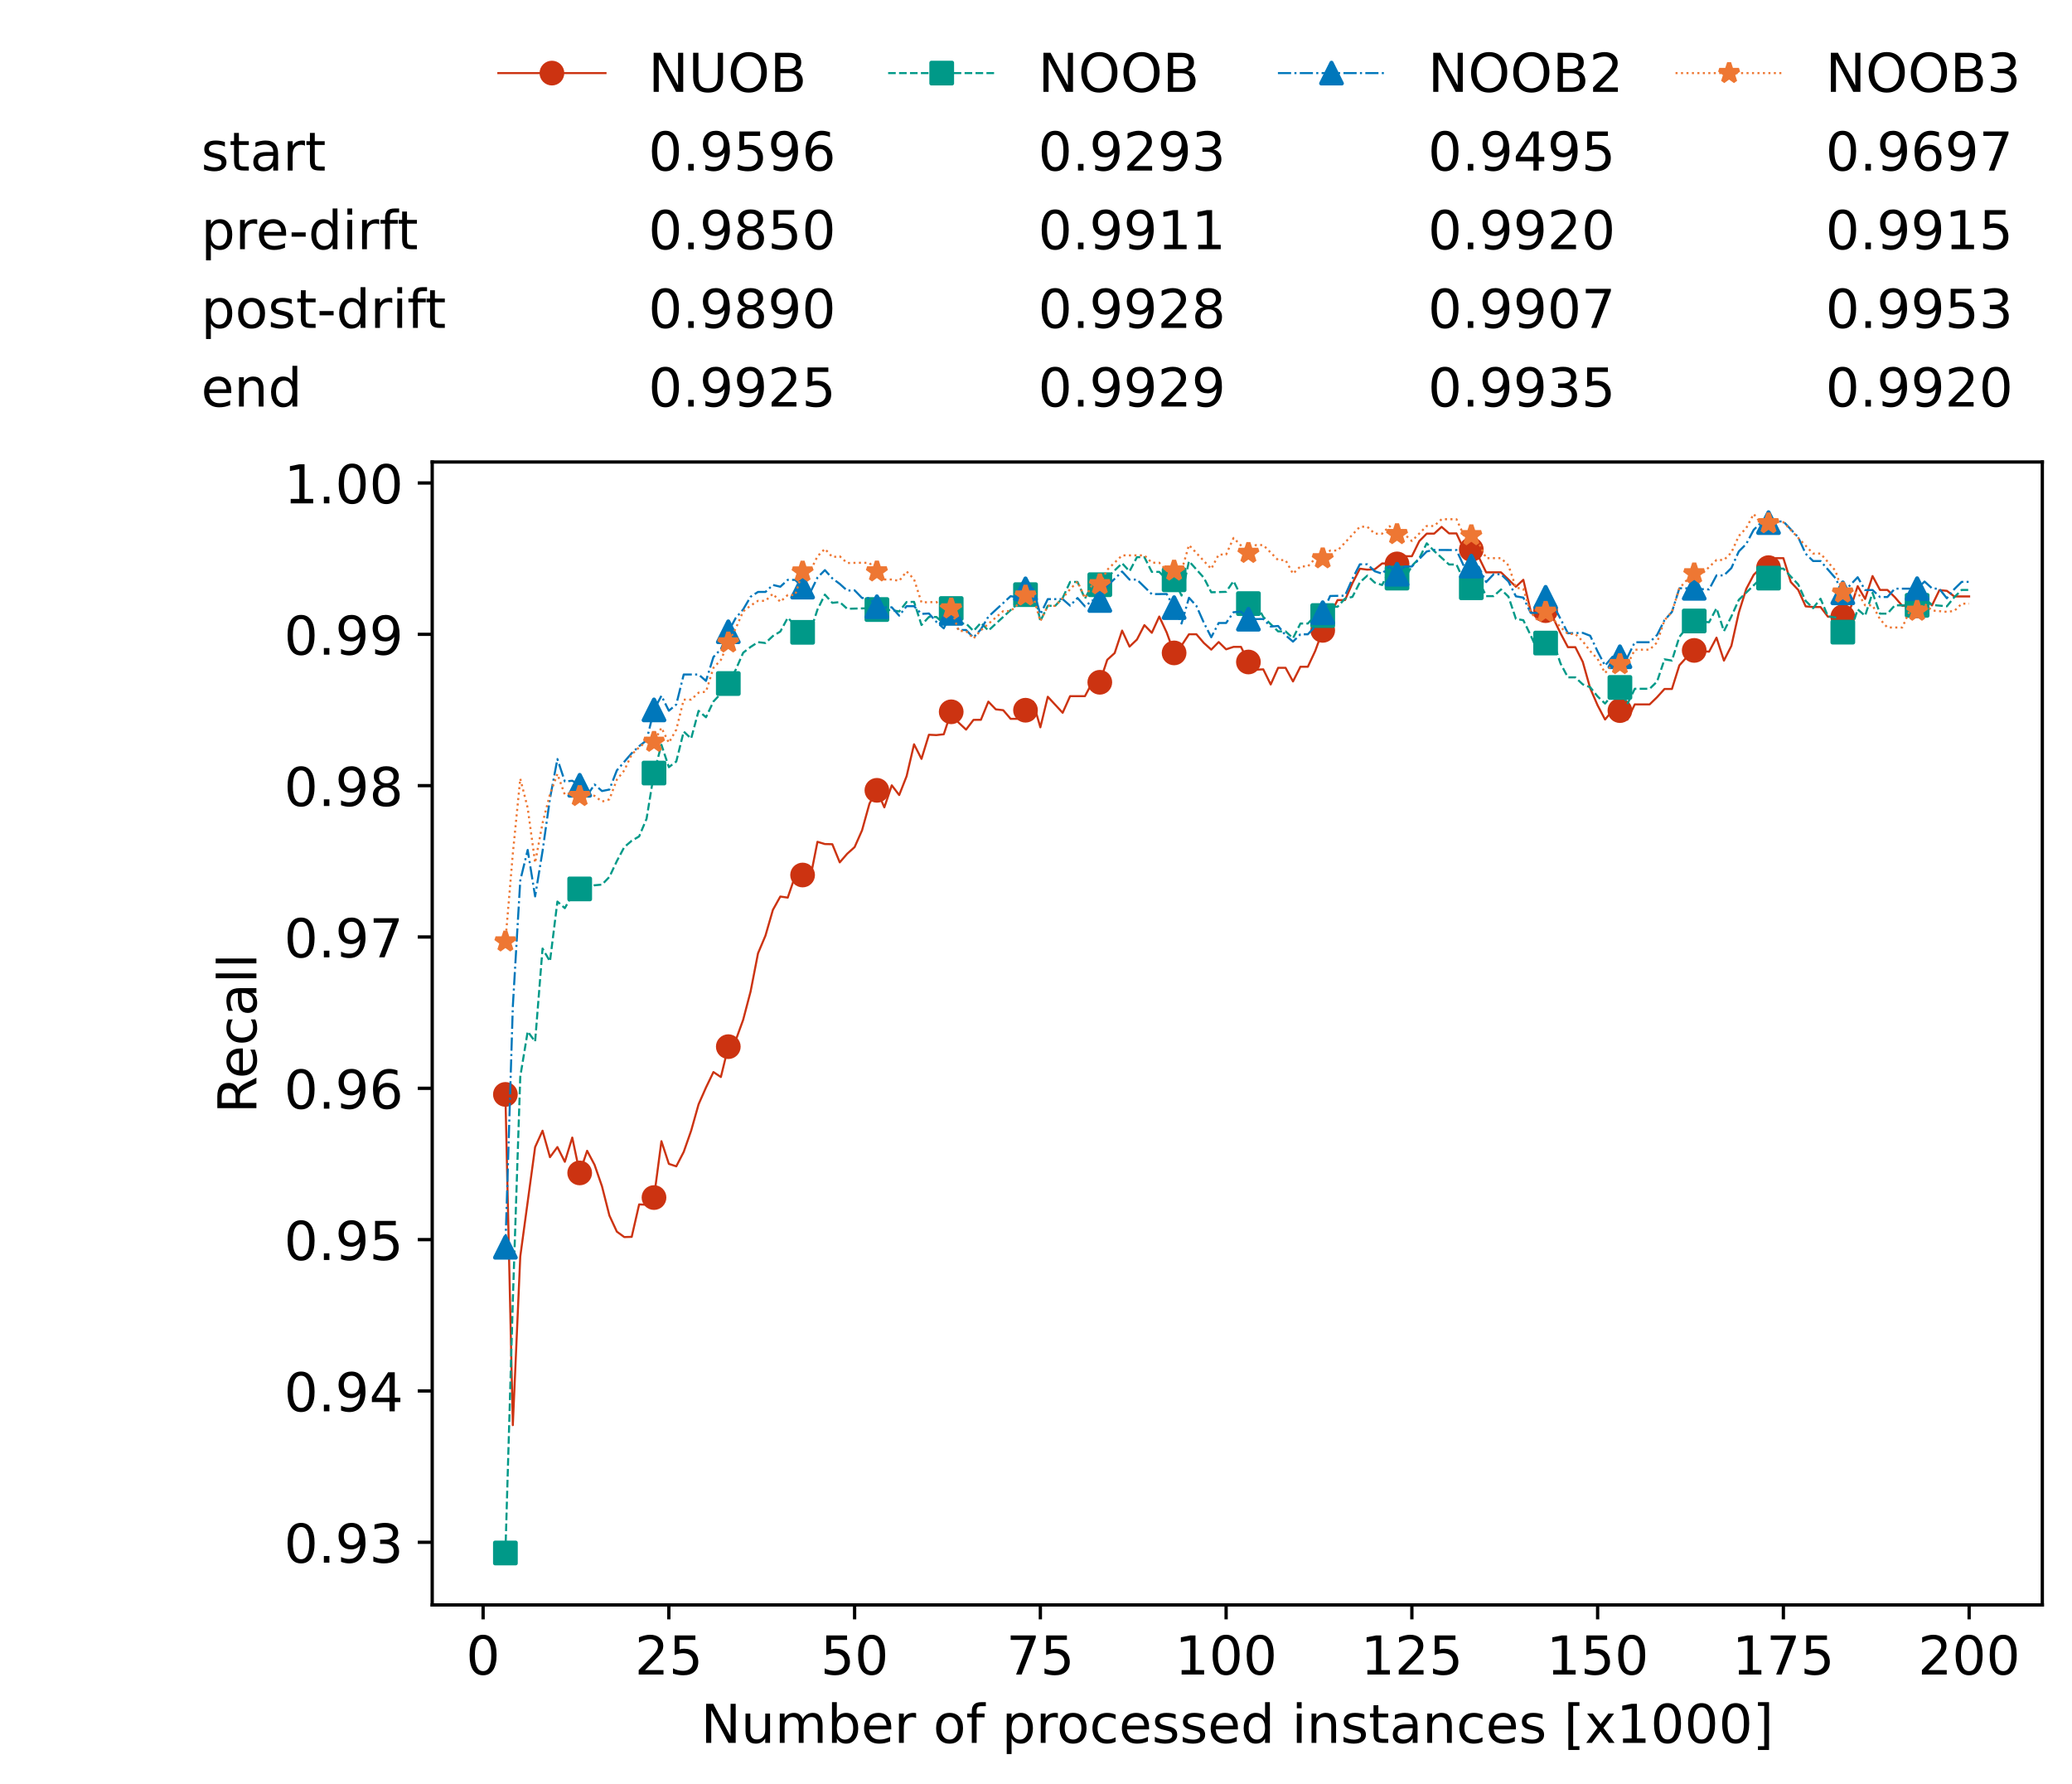 <?xml version="1.0" encoding="utf-8" standalone="no"?>
<!DOCTYPE svg PUBLIC "-//W3C//DTD SVG 1.1//EN"
  "http://www.w3.org/Graphics/SVG/1.1/DTD/svg11.dtd">
<!-- Created with matplotlib (https://matplotlib.org/) -->
<svg height="432.615pt" version="1.1" viewBox="0 0 502.65 432.615" width="502.65pt" xmlns="http://www.w3.org/2000/svg" xmlns:xlink="http://www.w3.org/1999/xlink">
 <defs>
  <style type="text/css">*{stroke-linecap:butt;stroke-linejoin:round;}</style>
 </defs>
 <g id="figure_1">
  <g id="patch_1">
   <path d="M 0 432.615 
L 502.65 432.615 
L 502.65 0 
L 0 0 
z
" style="fill:#ffffff;"/>
  </g>
  <g id="axes_1">
   <g id="patch_2">
    <path d="M 104.85 389.252 
L 495.45 389.252 
L 495.45 112.052 
L 104.85 112.052 
z
" style="fill:#ffffff;"/>
   </g>
   <g id="matplotlib.axis_1">
    <g id="xtick_1">
     <g id="line2d_1">
      <defs>
       <path d="M 0 0 
L 0 3.5 
" id="m146d781dba" style="stroke:#000000;stroke-width:0.8;"/>
      </defs>
      <g>
       <use style="stroke:#000000;stroke-width:0.8;" x="117.197" xlink:href="#m146d781dba" y="389.252"/>
      </g>
     </g>
     <g id="text_1">
      <!-- 0 -->
      <g transform="translate(113.061 406.13)scale(0.13 -0.13)">
       <defs>
        <path d="M 31.781 66.406 
Q 24.172 66.406 20.328 58.906 
Q 16.5 51.422 16.5 36.375 
Q 16.5 21.391 20.328 13.891 
Q 24.172 6.391 31.781 6.391 
Q 39.453 6.391 43.281 13.891 
Q 47.125 21.391 47.125 36.375 
Q 47.125 51.422 43.281 58.906 
Q 39.453 66.406 31.781 66.406 
z
M 31.781 74.219 
Q 44.047 74.219 50.516 64.516 
Q 56.984 54.828 56.984 36.375 
Q 56.984 17.969 50.516 8.266 
Q 44.047 -1.422 31.781 -1.422 
Q 19.531 -1.422 13.062 8.266 
Q 6.594 17.969 6.594 36.375 
Q 6.594 54.828 13.062 64.516 
Q 19.531 74.219 31.781 74.219 
z
" id="DejaVuSans-48"/>
       </defs>
       <use xlink:href="#DejaVuSans-48"/>
      </g>
     </g>
    </g>
    <g id="xtick_2">
     <g id="line2d_2">
      <g>
       <use style="stroke:#000000;stroke-width:0.8;" x="162.259" xlink:href="#m146d781dba" y="389.252"/>
      </g>
     </g>
     <g id="text_2">
      <!-- 25 -->
      <g transform="translate(153.988 406.13)scale(0.13 -0.13)">
       <defs>
        <path d="M 19.188 8.297 
L 53.609 8.297 
L 53.609 0 
L 7.328 0 
L 7.328 8.297 
Q 12.938 14.109 22.625 23.891 
Q 32.328 33.688 34.812 36.531 
Q 39.547 41.844 41.422 45.531 
Q 43.312 49.219 43.312 52.781 
Q 43.312 58.594 39.234 62.25 
Q 35.156 65.922 28.609 65.922 
Q 23.969 65.922 18.812 64.312 
Q 13.672 62.703 7.812 59.422 
L 7.812 69.391 
Q 13.766 71.781 18.938 73 
Q 24.125 74.219 28.422 74.219 
Q 39.75 74.219 46.484 68.547 
Q 53.219 62.891 53.219 53.422 
Q 53.219 48.922 51.531 44.891 
Q 49.859 40.875 45.406 35.406 
Q 44.188 33.984 37.641 27.219 
Q 31.109 20.453 19.188 8.297 
z
" id="DejaVuSans-50"/>
        <path d="M 10.797 72.906 
L 49.516 72.906 
L 49.516 64.594 
L 19.828 64.594 
L 19.828 46.734 
Q 21.969 47.469 24.109 47.828 
Q 26.266 48.188 28.422 48.188 
Q 40.625 48.188 47.75 41.5 
Q 54.891 34.812 54.891 23.391 
Q 54.891 11.625 47.562 5.094 
Q 40.234 -1.422 26.906 -1.422 
Q 22.312 -1.422 17.547 -0.641 
Q 12.797 0.141 7.719 1.703 
L 7.719 11.625 
Q 12.109 9.234 16.797 8.062 
Q 21.484 6.891 26.703 6.891 
Q 35.156 6.891 40.078 11.328 
Q 45.016 15.766 45.016 23.391 
Q 45.016 31 40.078 35.438 
Q 35.156 39.891 26.703 39.891 
Q 22.75 39.891 18.812 39.016 
Q 14.891 38.141 10.797 36.281 
z
" id="DejaVuSans-53"/>
       </defs>
       <use xlink:href="#DejaVuSans-50"/>
       <use x="63.623" xlink:href="#DejaVuSans-53"/>
      </g>
     </g>
    </g>
    <g id="xtick_3">
     <g id="line2d_3">
      <g>
       <use style="stroke:#000000;stroke-width:0.8;" x="207.322" xlink:href="#m146d781dba" y="389.252"/>
      </g>
     </g>
     <g id="text_3">
      <!-- 50 -->
      <g transform="translate(199.05 406.13)scale(0.13 -0.13)">
       <use xlink:href="#DejaVuSans-53"/>
       <use x="63.623" xlink:href="#DejaVuSans-48"/>
      </g>
     </g>
    </g>
    <g id="xtick_4">
     <g id="line2d_4">
      <g>
       <use style="stroke:#000000;stroke-width:0.8;" x="252.384" xlink:href="#m146d781dba" y="389.252"/>
      </g>
     </g>
     <g id="text_4">
      <!-- 75 -->
      <g transform="translate(244.113 406.13)scale(0.13 -0.13)">
       <defs>
        <path d="M 8.203 72.906 
L 55.078 72.906 
L 55.078 68.703 
L 28.609 0 
L 18.312 0 
L 43.219 64.594 
L 8.203 64.594 
z
" id="DejaVuSans-55"/>
       </defs>
       <use xlink:href="#DejaVuSans-55"/>
       <use x="63.623" xlink:href="#DejaVuSans-53"/>
      </g>
     </g>
    </g>
    <g id="xtick_5">
     <g id="line2d_5">
      <g>
       <use style="stroke:#000000;stroke-width:0.8;" x="297.446" xlink:href="#m146d781dba" y="389.252"/>
      </g>
     </g>
     <g id="text_5">
      <!-- 100 -->
      <g transform="translate(285.039 406.13)scale(0.13 -0.13)">
       <defs>
        <path d="M 12.406 8.297 
L 28.516 8.297 
L 28.516 63.922 
L 10.984 60.406 
L 10.984 69.391 
L 28.422 72.906 
L 38.281 72.906 
L 38.281 8.297 
L 54.391 8.297 
L 54.391 0 
L 12.406 0 
z
" id="DejaVuSans-49"/>
       </defs>
       <use xlink:href="#DejaVuSans-49"/>
       <use x="63.623" xlink:href="#DejaVuSans-48"/>
       <use x="127.246" xlink:href="#DejaVuSans-48"/>
      </g>
     </g>
    </g>
    <g id="xtick_6">
     <g id="line2d_6">
      <g>
       <use style="stroke:#000000;stroke-width:0.8;" x="342.509" xlink:href="#m146d781dba" y="389.252"/>
      </g>
     </g>
     <g id="text_6">
      <!-- 125 -->
      <g transform="translate(330.102 406.13)scale(0.13 -0.13)">
       <use xlink:href="#DejaVuSans-49"/>
       <use x="63.623" xlink:href="#DejaVuSans-50"/>
       <use x="127.246" xlink:href="#DejaVuSans-53"/>
      </g>
     </g>
    </g>
    <g id="xtick_7">
     <g id="line2d_7">
      <g>
       <use style="stroke:#000000;stroke-width:0.8;" x="387.571" xlink:href="#m146d781dba" y="389.252"/>
      </g>
     </g>
     <g id="text_7">
      <!-- 150 -->
      <g transform="translate(375.164 406.13)scale(0.13 -0.13)">
       <use xlink:href="#DejaVuSans-49"/>
       <use x="63.623" xlink:href="#DejaVuSans-53"/>
       <use x="127.246" xlink:href="#DejaVuSans-48"/>
      </g>
     </g>
    </g>
    <g id="xtick_8">
     <g id="line2d_8">
      <g>
       <use style="stroke:#000000;stroke-width:0.8;" x="432.633" xlink:href="#m146d781dba" y="389.252"/>
      </g>
     </g>
     <g id="text_8">
      <!-- 175 -->
      <g transform="translate(420.226 406.13)scale(0.13 -0.13)">
       <use xlink:href="#DejaVuSans-49"/>
       <use x="63.623" xlink:href="#DejaVuSans-55"/>
       <use x="127.246" xlink:href="#DejaVuSans-53"/>
      </g>
     </g>
    </g>
    <g id="xtick_9">
     <g id="line2d_9">
      <g>
       <use style="stroke:#000000;stroke-width:0.8;" x="477.695" xlink:href="#m146d781dba" y="389.252"/>
      </g>
     </g>
     <g id="text_9">
      <!-- 200 -->
      <g transform="translate(465.289 406.13)scale(0.13 -0.13)">
       <use xlink:href="#DejaVuSans-50"/>
       <use x="63.623" xlink:href="#DejaVuSans-48"/>
       <use x="127.246" xlink:href="#DejaVuSans-48"/>
      </g>
     </g>
    </g>
    <g id="text_10">
     <!-- Number of processed instances [x1000] -->
     <g transform="translate(170.025 422.711)scale(0.13 -0.13)">
      <defs>
       <path d="M 9.812 72.906 
L 23.094 72.906 
L 55.422 11.922 
L 55.422 72.906 
L 64.984 72.906 
L 64.984 0 
L 51.703 0 
L 19.391 60.984 
L 19.391 0 
L 9.812 0 
z
" id="DejaVuSans-78"/>
       <path d="M 8.5 21.578 
L 8.5 54.688 
L 17.484 54.688 
L 17.484 21.922 
Q 17.484 14.156 20.5 10.266 
Q 23.531 6.391 29.594 6.391 
Q 36.859 6.391 41.078 11.031 
Q 45.312 15.672 45.312 23.688 
L 45.312 54.688 
L 54.297 54.688 
L 54.297 0 
L 45.312 0 
L 45.312 8.406 
Q 42.047 3.422 37.719 1 
Q 33.406 -1.422 27.688 -1.422 
Q 18.266 -1.422 13.375 4.438 
Q 8.5 10.297 8.5 21.578 
z
M 31.109 56 
z
" id="DejaVuSans-117"/>
       <path d="M 52 44.188 
Q 55.375 50.25 60.062 53.125 
Q 64.75 56 71.094 56 
Q 79.641 56 84.281 50.016 
Q 88.922 44.047 88.922 33.016 
L 88.922 0 
L 79.891 0 
L 79.891 32.719 
Q 79.891 40.578 77.094 44.375 
Q 74.312 48.188 68.609 48.188 
Q 61.625 48.188 57.562 43.547 
Q 53.516 38.922 53.516 30.906 
L 53.516 0 
L 44.484 0 
L 44.484 32.719 
Q 44.484 40.625 41.703 44.406 
Q 38.922 48.188 33.109 48.188 
Q 26.219 48.188 22.156 43.531 
Q 18.109 38.875 18.109 30.906 
L 18.109 0 
L 9.078 0 
L 9.078 54.688 
L 18.109 54.688 
L 18.109 46.188 
Q 21.188 51.219 25.484 53.609 
Q 29.781 56 35.688 56 
Q 41.656 56 45.828 52.969 
Q 50 49.953 52 44.188 
z
" id="DejaVuSans-109"/>
       <path d="M 48.688 27.297 
Q 48.688 37.203 44.609 42.844 
Q 40.531 48.484 33.406 48.484 
Q 26.266 48.484 22.188 42.844 
Q 18.109 37.203 18.109 27.297 
Q 18.109 17.391 22.188 11.75 
Q 26.266 6.109 33.406 6.109 
Q 40.531 6.109 44.609 11.75 
Q 48.688 17.391 48.688 27.297 
z
M 18.109 46.391 
Q 20.953 51.266 25.266 53.625 
Q 29.594 56 35.594 56 
Q 45.562 56 51.781 48.094 
Q 58.016 40.188 58.016 27.297 
Q 58.016 14.406 51.781 6.484 
Q 45.562 -1.422 35.594 -1.422 
Q 29.594 -1.422 25.266 0.953 
Q 20.953 3.328 18.109 8.203 
L 18.109 0 
L 9.078 0 
L 9.078 75.984 
L 18.109 75.984 
z
" id="DejaVuSans-98"/>
       <path d="M 56.203 29.594 
L 56.203 25.203 
L 14.891 25.203 
Q 15.484 15.922 20.484 11.062 
Q 25.484 6.203 34.422 6.203 
Q 39.594 6.203 44.453 7.469 
Q 49.312 8.734 54.109 11.281 
L 54.109 2.781 
Q 49.266 0.734 44.188 -0.344 
Q 39.109 -1.422 33.891 -1.422 
Q 20.797 -1.422 13.156 6.188 
Q 5.516 13.812 5.516 26.812 
Q 5.516 40.234 12.766 48.109 
Q 20.016 56 32.328 56 
Q 43.359 56 49.781 48.891 
Q 56.203 41.797 56.203 29.594 
z
M 47.219 32.234 
Q 47.125 39.594 43.094 43.984 
Q 39.062 48.391 32.422 48.391 
Q 24.906 48.391 20.391 44.141 
Q 15.875 39.891 15.188 32.172 
z
" id="DejaVuSans-101"/>
       <path d="M 41.109 46.297 
Q 39.594 47.172 37.812 47.578 
Q 36.031 48 33.891 48 
Q 26.266 48 22.188 43.047 
Q 18.109 38.094 18.109 28.812 
L 18.109 0 
L 9.078 0 
L 9.078 54.688 
L 18.109 54.688 
L 18.109 46.188 
Q 20.953 51.172 25.484 53.578 
Q 30.031 56 36.531 56 
Q 37.453 56 38.578 55.875 
Q 39.703 55.766 41.062 55.516 
z
" id="DejaVuSans-114"/>
       <path id="DejaVuSans-32"/>
       <path d="M 30.609 48.391 
Q 23.391 48.391 19.188 42.75 
Q 14.984 37.109 14.984 27.297 
Q 14.984 17.484 19.156 11.844 
Q 23.344 6.203 30.609 6.203 
Q 37.797 6.203 41.984 11.859 
Q 46.188 17.531 46.188 27.297 
Q 46.188 37.016 41.984 42.703 
Q 37.797 48.391 30.609 48.391 
z
M 30.609 56 
Q 42.328 56 49.016 48.375 
Q 55.719 40.766 55.719 27.297 
Q 55.719 13.875 49.016 6.219 
Q 42.328 -1.422 30.609 -1.422 
Q 18.844 -1.422 12.172 6.219 
Q 5.516 13.875 5.516 27.297 
Q 5.516 40.766 12.172 48.375 
Q 18.844 56 30.609 56 
z
" id="DejaVuSans-111"/>
       <path d="M 37.109 75.984 
L 37.109 68.5 
L 28.516 68.5 
Q 23.688 68.5 21.797 66.547 
Q 19.922 64.594 19.922 59.516 
L 19.922 54.688 
L 34.719 54.688 
L 34.719 47.703 
L 19.922 47.703 
L 19.922 0 
L 10.891 0 
L 10.891 47.703 
L 2.297 47.703 
L 2.297 54.688 
L 10.891 54.688 
L 10.891 58.5 
Q 10.891 67.625 15.141 71.797 
Q 19.391 75.984 28.609 75.984 
z
" id="DejaVuSans-102"/>
       <path d="M 18.109 8.203 
L 18.109 -20.797 
L 9.078 -20.797 
L 9.078 54.688 
L 18.109 54.688 
L 18.109 46.391 
Q 20.953 51.266 25.266 53.625 
Q 29.594 56 35.594 56 
Q 45.562 56 51.781 48.094 
Q 58.016 40.188 58.016 27.297 
Q 58.016 14.406 51.781 6.484 
Q 45.562 -1.422 35.594 -1.422 
Q 29.594 -1.422 25.266 0.953 
Q 20.953 3.328 18.109 8.203 
z
M 48.688 27.297 
Q 48.688 37.203 44.609 42.844 
Q 40.531 48.484 33.406 48.484 
Q 26.266 48.484 22.188 42.844 
Q 18.109 37.203 18.109 27.297 
Q 18.109 17.391 22.188 11.75 
Q 26.266 6.109 33.406 6.109 
Q 40.531 6.109 44.609 11.75 
Q 48.688 17.391 48.688 27.297 
z
" id="DejaVuSans-112"/>
       <path d="M 48.781 52.594 
L 48.781 44.188 
Q 44.969 46.297 41.141 47.344 
Q 37.312 48.391 33.406 48.391 
Q 24.656 48.391 19.812 42.844 
Q 14.984 37.312 14.984 27.297 
Q 14.984 17.281 19.812 11.734 
Q 24.656 6.203 33.406 6.203 
Q 37.312 6.203 41.141 7.25 
Q 44.969 8.297 48.781 10.406 
L 48.781 2.094 
Q 45.016 0.344 40.984 -0.531 
Q 36.969 -1.422 32.422 -1.422 
Q 20.062 -1.422 12.781 6.344 
Q 5.516 14.109 5.516 27.297 
Q 5.516 40.672 12.859 48.328 
Q 20.219 56 33.016 56 
Q 37.156 56 41.109 55.141 
Q 45.062 54.297 48.781 52.594 
z
" id="DejaVuSans-99"/>
       <path d="M 44.281 53.078 
L 44.281 44.578 
Q 40.484 46.531 36.375 47.5 
Q 32.281 48.484 27.875 48.484 
Q 21.188 48.484 17.844 46.438 
Q 14.5 44.391 14.5 40.281 
Q 14.5 37.156 16.891 35.375 
Q 19.281 33.594 26.516 31.984 
L 29.594 31.297 
Q 39.156 29.25 43.188 25.516 
Q 47.219 21.781 47.219 15.094 
Q 47.219 7.469 41.188 3.016 
Q 35.156 -1.422 24.609 -1.422 
Q 20.219 -1.422 15.453 -0.562 
Q 10.688 0.297 5.422 2 
L 5.422 11.281 
Q 10.406 8.688 15.234 7.391 
Q 20.062 6.109 24.812 6.109 
Q 31.156 6.109 34.562 8.281 
Q 37.984 10.453 37.984 14.406 
Q 37.984 18.062 35.516 20.016 
Q 33.062 21.969 24.703 23.781 
L 21.578 24.516 
Q 13.234 26.266 9.516 29.906 
Q 5.812 33.547 5.812 39.891 
Q 5.812 47.609 11.281 51.797 
Q 16.75 56 26.812 56 
Q 31.781 56 36.172 55.266 
Q 40.578 54.547 44.281 53.078 
z
" id="DejaVuSans-115"/>
       <path d="M 45.406 46.391 
L 45.406 75.984 
L 54.391 75.984 
L 54.391 0 
L 45.406 0 
L 45.406 8.203 
Q 42.578 3.328 38.25 0.953 
Q 33.938 -1.422 27.875 -1.422 
Q 17.969 -1.422 11.734 6.484 
Q 5.516 14.406 5.516 27.297 
Q 5.516 40.188 11.734 48.094 
Q 17.969 56 27.875 56 
Q 33.938 56 38.25 53.625 
Q 42.578 51.266 45.406 46.391 
z
M 14.797 27.297 
Q 14.797 17.391 18.875 11.75 
Q 22.953 6.109 30.078 6.109 
Q 37.203 6.109 41.297 11.75 
Q 45.406 17.391 45.406 27.297 
Q 45.406 37.203 41.297 42.844 
Q 37.203 48.484 30.078 48.484 
Q 22.953 48.484 18.875 42.844 
Q 14.797 37.203 14.797 27.297 
z
" id="DejaVuSans-100"/>
       <path d="M 9.422 54.688 
L 18.406 54.688 
L 18.406 0 
L 9.422 0 
z
M 9.422 75.984 
L 18.406 75.984 
L 18.406 64.594 
L 9.422 64.594 
z
" id="DejaVuSans-105"/>
       <path d="M 54.891 33.016 
L 54.891 0 
L 45.906 0 
L 45.906 32.719 
Q 45.906 40.484 42.875 44.328 
Q 39.844 48.188 33.797 48.188 
Q 26.516 48.188 22.312 43.547 
Q 18.109 38.922 18.109 30.906 
L 18.109 0 
L 9.078 0 
L 9.078 54.688 
L 18.109 54.688 
L 18.109 46.188 
Q 21.344 51.125 25.703 53.562 
Q 30.078 56 35.797 56 
Q 45.219 56 50.047 50.172 
Q 54.891 44.344 54.891 33.016 
z
" id="DejaVuSans-110"/>
       <path d="M 18.312 70.219 
L 18.312 54.688 
L 36.812 54.688 
L 36.812 47.703 
L 18.312 47.703 
L 18.312 18.016 
Q 18.312 11.328 20.141 9.422 
Q 21.969 7.516 27.594 7.516 
L 36.812 7.516 
L 36.812 0 
L 27.594 0 
Q 17.188 0 13.234 3.875 
Q 9.281 7.766 9.281 18.016 
L 9.281 47.703 
L 2.688 47.703 
L 2.688 54.688 
L 9.281 54.688 
L 9.281 70.219 
z
" id="DejaVuSans-116"/>
       <path d="M 34.281 27.484 
Q 23.391 27.484 19.188 25 
Q 14.984 22.516 14.984 16.5 
Q 14.984 11.719 18.141 8.906 
Q 21.297 6.109 26.703 6.109 
Q 34.188 6.109 38.703 11.406 
Q 43.219 16.703 43.219 25.484 
L 43.219 27.484 
z
M 52.203 31.203 
L 52.203 0 
L 43.219 0 
L 43.219 8.297 
Q 40.141 3.328 35.547 0.953 
Q 30.953 -1.422 24.312 -1.422 
Q 15.922 -1.422 10.953 3.297 
Q 6 8.016 6 15.922 
Q 6 25.141 12.172 29.828 
Q 18.359 34.516 30.609 34.516 
L 43.219 34.516 
L 43.219 35.406 
Q 43.219 41.609 39.141 45 
Q 35.062 48.391 27.688 48.391 
Q 23 48.391 18.547 47.266 
Q 14.109 46.141 10.016 43.891 
L 10.016 52.203 
Q 14.938 54.109 19.578 55.047 
Q 24.219 56 28.609 56 
Q 40.484 56 46.344 49.844 
Q 52.203 43.703 52.203 31.203 
z
" id="DejaVuSans-97"/>
       <path d="M 8.594 75.984 
L 29.297 75.984 
L 29.297 69 
L 17.578 69 
L 17.578 -6.203 
L 29.297 -6.203 
L 29.297 -13.188 
L 8.594 -13.188 
z
" id="DejaVuSans-91"/>
       <path d="M 54.891 54.688 
L 35.109 28.078 
L 55.906 0 
L 45.312 0 
L 29.391 21.484 
L 13.484 0 
L 2.875 0 
L 24.125 28.609 
L 4.688 54.688 
L 15.281 54.688 
L 29.781 35.203 
L 44.281 54.688 
z
" id="DejaVuSans-120"/>
       <path d="M 30.422 75.984 
L 30.422 -13.188 
L 9.719 -13.188 
L 9.719 -6.203 
L 21.391 -6.203 
L 21.391 69 
L 9.719 69 
L 9.719 75.984 
z
" id="DejaVuSans-93"/>
      </defs>
      <use xlink:href="#DejaVuSans-78"/>
      <use x="74.805" xlink:href="#DejaVuSans-117"/>
      <use x="138.184" xlink:href="#DejaVuSans-109"/>
      <use x="235.596" xlink:href="#DejaVuSans-98"/>
      <use x="299.072" xlink:href="#DejaVuSans-101"/>
      <use x="360.596" xlink:href="#DejaVuSans-114"/>
      <use x="401.709" xlink:href="#DejaVuSans-32"/>
      <use x="433.496" xlink:href="#DejaVuSans-111"/>
      <use x="494.678" xlink:href="#DejaVuSans-102"/>
      <use x="529.883" xlink:href="#DejaVuSans-32"/>
      <use x="561.67" xlink:href="#DejaVuSans-112"/>
      <use x="625.146" xlink:href="#DejaVuSans-114"/>
      <use x="664.01" xlink:href="#DejaVuSans-111"/>
      <use x="725.191" xlink:href="#DejaVuSans-99"/>
      <use x="780.172" xlink:href="#DejaVuSans-101"/>
      <use x="841.695" xlink:href="#DejaVuSans-115"/>
      <use x="893.795" xlink:href="#DejaVuSans-115"/>
      <use x="945.895" xlink:href="#DejaVuSans-101"/>
      <use x="1007.418" xlink:href="#DejaVuSans-100"/>
      <use x="1070.895" xlink:href="#DejaVuSans-32"/>
      <use x="1102.682" xlink:href="#DejaVuSans-105"/>
      <use x="1130.465" xlink:href="#DejaVuSans-110"/>
      <use x="1193.844" xlink:href="#DejaVuSans-115"/>
      <use x="1245.943" xlink:href="#DejaVuSans-116"/>
      <use x="1285.152" xlink:href="#DejaVuSans-97"/>
      <use x="1346.432" xlink:href="#DejaVuSans-110"/>
      <use x="1409.811" xlink:href="#DejaVuSans-99"/>
      <use x="1464.791" xlink:href="#DejaVuSans-101"/>
      <use x="1526.314" xlink:href="#DejaVuSans-115"/>
      <use x="1578.414" xlink:href="#DejaVuSans-32"/>
      <use x="1610.201" xlink:href="#DejaVuSans-91"/>
      <use x="1649.215" xlink:href="#DejaVuSans-120"/>
      <use x="1708.395" xlink:href="#DejaVuSans-49"/>
      <use x="1772.018" xlink:href="#DejaVuSans-48"/>
      <use x="1835.641" xlink:href="#DejaVuSans-48"/>
      <use x="1899.264" xlink:href="#DejaVuSans-48"/>
      <use x="1962.887" xlink:href="#DejaVuSans-93"/>
     </g>
    </g>
   </g>
   <g id="matplotlib.axis_2">
    <g id="ytick_1">
     <g id="line2d_10">
      <defs>
       <path d="M 0 0 
L -3.5 0 
" id="m4465030899" style="stroke:#000000;stroke-width:0.8;"/>
      </defs>
      <g>
       <use style="stroke:#000000;stroke-width:0.8;" x="104.85" xlink:href="#m4465030899" y="374.057"/>
      </g>
     </g>
     <g id="text_11">
      <!-- 0.93 -->
      <g transform="translate(68.905 378.996)scale(0.13 -0.13)">
       <defs>
        <path d="M 10.688 12.406 
L 21 12.406 
L 21 0 
L 10.688 0 
z
" id="DejaVuSans-46"/>
        <path d="M 10.984 1.516 
L 10.984 10.5 
Q 14.703 8.734 18.5 7.812 
Q 22.312 6.891 25.984 6.891 
Q 35.75 6.891 40.891 13.453 
Q 46.047 20.016 46.781 33.406 
Q 43.953 29.203 39.594 26.953 
Q 35.25 24.703 29.984 24.703 
Q 19.047 24.703 12.672 31.312 
Q 6.297 37.938 6.297 49.422 
Q 6.297 60.641 12.938 67.422 
Q 19.578 74.219 30.609 74.219 
Q 43.266 74.219 49.922 64.516 
Q 56.594 54.828 56.594 36.375 
Q 56.594 19.141 48.406 8.859 
Q 40.234 -1.422 26.422 -1.422 
Q 22.703 -1.422 18.891 -0.688 
Q 15.094 0.047 10.984 1.516 
z
M 30.609 32.422 
Q 37.25 32.422 41.125 36.953 
Q 45.016 41.5 45.016 49.422 
Q 45.016 57.281 41.125 61.844 
Q 37.25 66.406 30.609 66.406 
Q 23.969 66.406 20.094 61.844 
Q 16.219 57.281 16.219 49.422 
Q 16.219 41.5 20.094 36.953 
Q 23.969 32.422 30.609 32.422 
z
" id="DejaVuSans-57"/>
        <path d="M 40.578 39.312 
Q 47.656 37.797 51.625 33 
Q 55.609 28.219 55.609 21.188 
Q 55.609 10.406 48.188 4.484 
Q 40.766 -1.422 27.094 -1.422 
Q 22.516 -1.422 17.656 -0.516 
Q 12.797 0.391 7.625 2.203 
L 7.625 11.719 
Q 11.719 9.328 16.594 8.109 
Q 21.484 6.891 26.812 6.891 
Q 36.078 6.891 40.938 10.547 
Q 45.797 14.203 45.797 21.188 
Q 45.797 27.641 41.281 31.266 
Q 36.766 34.906 28.719 34.906 
L 20.219 34.906 
L 20.219 43.016 
L 29.109 43.016 
Q 36.375 43.016 40.234 45.922 
Q 44.094 48.828 44.094 54.297 
Q 44.094 59.906 40.109 62.906 
Q 36.141 65.922 28.719 65.922 
Q 24.656 65.922 20.016 65.031 
Q 15.375 64.156 9.812 62.312 
L 9.812 71.094 
Q 15.438 72.656 20.344 73.438 
Q 25.25 74.219 29.594 74.219 
Q 40.828 74.219 47.359 69.109 
Q 53.906 64.016 53.906 55.328 
Q 53.906 49.266 50.438 45.094 
Q 46.969 40.922 40.578 39.312 
z
" id="DejaVuSans-51"/>
       </defs>
       <use xlink:href="#DejaVuSans-48"/>
       <use x="63.623" xlink:href="#DejaVuSans-46"/>
       <use x="95.41" xlink:href="#DejaVuSans-57"/>
       <use x="159.033" xlink:href="#DejaVuSans-51"/>
      </g>
     </g>
    </g>
    <g id="ytick_2">
     <g id="line2d_11">
      <g>
       <use style="stroke:#000000;stroke-width:0.8;" x="104.85" xlink:href="#m4465030899" y="337.354"/>
      </g>
     </g>
     <g id="text_12">
      <!-- 0.94 -->
      <g transform="translate(68.905 342.293)scale(0.13 -0.13)">
       <defs>
        <path d="M 37.797 64.312 
L 12.891 25.391 
L 37.797 25.391 
z
M 35.203 72.906 
L 47.609 72.906 
L 47.609 25.391 
L 58.016 25.391 
L 58.016 17.188 
L 47.609 17.188 
L 47.609 0 
L 37.797 0 
L 37.797 17.188 
L 4.891 17.188 
L 4.891 26.703 
z
" id="DejaVuSans-52"/>
       </defs>
       <use xlink:href="#DejaVuSans-48"/>
       <use x="63.623" xlink:href="#DejaVuSans-46"/>
       <use x="95.41" xlink:href="#DejaVuSans-57"/>
       <use x="159.033" xlink:href="#DejaVuSans-52"/>
      </g>
     </g>
    </g>
    <g id="ytick_3">
     <g id="line2d_12">
      <g>
       <use style="stroke:#000000;stroke-width:0.8;" x="104.85" xlink:href="#m4465030899" y="300.652"/>
      </g>
     </g>
     <g id="text_13">
      <!-- 0.95 -->
      <g transform="translate(68.905 305.591)scale(0.13 -0.13)">
       <use xlink:href="#DejaVuSans-48"/>
       <use x="63.623" xlink:href="#DejaVuSans-46"/>
       <use x="95.41" xlink:href="#DejaVuSans-57"/>
       <use x="159.033" xlink:href="#DejaVuSans-53"/>
      </g>
     </g>
    </g>
    <g id="ytick_4">
     <g id="line2d_13">
      <g>
       <use style="stroke:#000000;stroke-width:0.8;" x="104.85" xlink:href="#m4465030899" y="263.95"/>
      </g>
     </g>
     <g id="text_14">
      <!-- 0.96 -->
      <g transform="translate(68.905 268.889)scale(0.13 -0.13)">
       <defs>
        <path d="M 33.016 40.375 
Q 26.375 40.375 22.484 35.828 
Q 18.609 31.297 18.609 23.391 
Q 18.609 15.531 22.484 10.953 
Q 26.375 6.391 33.016 6.391 
Q 39.656 6.391 43.531 10.953 
Q 47.406 15.531 47.406 23.391 
Q 47.406 31.297 43.531 35.828 
Q 39.656 40.375 33.016 40.375 
z
M 52.594 71.297 
L 52.594 62.312 
Q 48.875 64.062 45.094 64.984 
Q 41.312 65.922 37.594 65.922 
Q 27.828 65.922 22.672 59.328 
Q 17.531 52.734 16.797 39.406 
Q 19.672 43.656 24.016 45.922 
Q 28.375 48.188 33.594 48.188 
Q 44.578 48.188 50.953 41.516 
Q 57.328 34.859 57.328 23.391 
Q 57.328 12.156 50.688 5.359 
Q 44.047 -1.422 33.016 -1.422 
Q 20.359 -1.422 13.672 8.266 
Q 6.984 17.969 6.984 36.375 
Q 6.984 53.656 15.188 63.938 
Q 23.391 74.219 37.203 74.219 
Q 40.922 74.219 44.703 73.484 
Q 48.484 72.75 52.594 71.297 
z
" id="DejaVuSans-54"/>
       </defs>
       <use xlink:href="#DejaVuSans-48"/>
       <use x="63.623" xlink:href="#DejaVuSans-46"/>
       <use x="95.41" xlink:href="#DejaVuSans-57"/>
       <use x="159.033" xlink:href="#DejaVuSans-54"/>
      </g>
     </g>
    </g>
    <g id="ytick_5">
     <g id="line2d_14">
      <g>
       <use style="stroke:#000000;stroke-width:0.8;" x="104.85" xlink:href="#m4465030899" y="227.248"/>
      </g>
     </g>
     <g id="text_15">
      <!-- 0.97 -->
      <g transform="translate(68.905 232.187)scale(0.13 -0.13)">
       <use xlink:href="#DejaVuSans-48"/>
       <use x="63.623" xlink:href="#DejaVuSans-46"/>
       <use x="95.41" xlink:href="#DejaVuSans-57"/>
       <use x="159.033" xlink:href="#DejaVuSans-55"/>
      </g>
     </g>
    </g>
    <g id="ytick_6">
     <g id="line2d_15">
      <g>
       <use style="stroke:#000000;stroke-width:0.8;" x="104.85" xlink:href="#m4465030899" y="190.545"/>
      </g>
     </g>
     <g id="text_16">
      <!-- 0.98 -->
      <g transform="translate(68.905 195.484)scale(0.13 -0.13)">
       <defs>
        <path d="M 31.781 34.625 
Q 24.75 34.625 20.719 30.859 
Q 16.703 27.094 16.703 20.516 
Q 16.703 13.922 20.719 10.156 
Q 24.75 6.391 31.781 6.391 
Q 38.812 6.391 42.859 10.172 
Q 46.922 13.969 46.922 20.516 
Q 46.922 27.094 42.891 30.859 
Q 38.875 34.625 31.781 34.625 
z
M 21.922 38.812 
Q 15.578 40.375 12.031 44.719 
Q 8.5 49.078 8.5 55.328 
Q 8.5 64.062 14.719 69.141 
Q 20.953 74.219 31.781 74.219 
Q 42.672 74.219 48.875 69.141 
Q 55.078 64.062 55.078 55.328 
Q 55.078 49.078 51.531 44.719 
Q 48 40.375 41.703 38.812 
Q 48.828 37.156 52.797 32.312 
Q 56.781 27.484 56.781 20.516 
Q 56.781 9.906 50.312 4.234 
Q 43.844 -1.422 31.781 -1.422 
Q 19.734 -1.422 13.25 4.234 
Q 6.781 9.906 6.781 20.516 
Q 6.781 27.484 10.781 32.312 
Q 14.797 37.156 21.922 38.812 
z
M 18.312 54.391 
Q 18.312 48.734 21.844 45.562 
Q 25.391 42.391 31.781 42.391 
Q 38.141 42.391 41.719 45.562 
Q 45.312 48.734 45.312 54.391 
Q 45.312 60.062 41.719 63.234 
Q 38.141 66.406 31.781 66.406 
Q 25.391 66.406 21.844 63.234 
Q 18.312 60.062 18.312 54.391 
z
" id="DejaVuSans-56"/>
       </defs>
       <use xlink:href="#DejaVuSans-48"/>
       <use x="63.623" xlink:href="#DejaVuSans-46"/>
       <use x="95.41" xlink:href="#DejaVuSans-57"/>
       <use x="159.033" xlink:href="#DejaVuSans-56"/>
      </g>
     </g>
    </g>
    <g id="ytick_7">
     <g id="line2d_16">
      <g>
       <use style="stroke:#000000;stroke-width:0.8;" x="104.85" xlink:href="#m4465030899" y="153.843"/>
      </g>
     </g>
     <g id="text_17">
      <!-- 0.99 -->
      <g transform="translate(68.905 158.782)scale(0.13 -0.13)">
       <use xlink:href="#DejaVuSans-48"/>
       <use x="63.623" xlink:href="#DejaVuSans-46"/>
       <use x="95.41" xlink:href="#DejaVuSans-57"/>
       <use x="159.033" xlink:href="#DejaVuSans-57"/>
      </g>
     </g>
    </g>
    <g id="ytick_8">
     <g id="line2d_17">
      <g>
       <use style="stroke:#000000;stroke-width:0.8;" x="104.85" xlink:href="#m4465030899" y="117.141"/>
      </g>
     </g>
     <g id="text_18">
      <!-- 1.00 -->
      <g transform="translate(68.905 122.08)scale(0.13 -0.13)">
       <use xlink:href="#DejaVuSans-49"/>
       <use x="63.623" xlink:href="#DejaVuSans-46"/>
       <use x="95.41" xlink:href="#DejaVuSans-48"/>
       <use x="159.033" xlink:href="#DejaVuSans-48"/>
      </g>
     </g>
    </g>
    <g id="text_19">
     <!-- Recall -->
     <g transform="translate(62.201 270.044)rotate(-90)scale(0.13 -0.13)">
      <defs>
       <path d="M 44.391 34.188 
Q 47.562 33.109 50.562 29.594 
Q 53.562 26.078 56.594 19.922 
L 66.609 0 
L 56 0 
L 46.688 18.703 
Q 43.062 26.031 39.672 28.422 
Q 36.281 30.812 30.422 30.812 
L 19.672 30.812 
L 19.672 0 
L 9.812 0 
L 9.812 72.906 
L 32.078 72.906 
Q 44.578 72.906 50.734 67.672 
Q 56.891 62.453 56.891 51.906 
Q 56.891 45.016 53.688 40.469 
Q 50.484 35.938 44.391 34.188 
z
M 19.672 64.797 
L 19.672 38.922 
L 32.078 38.922 
Q 39.203 38.922 42.844 42.219 
Q 46.484 45.516 46.484 51.906 
Q 46.484 58.297 42.844 61.547 
Q 39.203 64.797 32.078 64.797 
z
" id="DejaVuSans-82"/>
       <path d="M 9.422 75.984 
L 18.406 75.984 
L 18.406 0 
L 9.422 0 
z
" id="DejaVuSans-108"/>
      </defs>
      <use xlink:href="#DejaVuSans-82"/>
      <use x="64.982" xlink:href="#DejaVuSans-101"/>
      <use x="126.506" xlink:href="#DejaVuSans-99"/>
      <use x="181.486" xlink:href="#DejaVuSans-97"/>
      <use x="242.766" xlink:href="#DejaVuSans-108"/>
      <use x="270.549" xlink:href="#DejaVuSans-108"/>
     </g>
    </g>
   </g>
   <g id="line2d_18"/>
   <g id="line2d_19"/>
   <g id="line2d_20"/>
   <g id="line2d_21"/>
   <g id="line2d_22"/>
   <g id="line2d_23">
    <path clip-path="url(#p32ccf0c05a)" d="M 122.605 265.433 
L 124.407 345.642 
L 126.21 304.766 
L 129.815 278.212 
L 131.617 274.234 
L 133.419 280.654 
L 135.222 278.206 
L 137.024 281.773 
L 138.827 275.897 
L 140.629 284.475 
L 142.432 279.106 
L 144.234 282.508 
L 146.037 287.72 
L 147.839 294.814 
L 149.642 298.716 
L 151.444 300.03 
L 153.247 299.98 
L 155.049 292.113 
L 156.852 292.187 
L 158.654 290.448 
L 160.457 276.777 
L 162.259 282.278 
L 164.062 282.873 
L 165.864 279.374 
L 167.667 274.229 
L 169.469 267.835 
L 171.272 263.749 
L 173.074 260.01 
L 174.877 261.212 
L 176.679 253.85 
L 178.482 252.303 
L 180.284 247.338 
L 182.087 240.473 
L 183.889 231.211 
L 185.692 226.932 
L 187.494 220.684 
L 189.297 217.441 
L 191.099 217.704 
L 192.902 212.445 
L 194.704 212.22 
L 196.507 213.279 
L 198.309 204.167 
L 200.112 204.709 
L 201.914 204.751 
L 203.717 209.153 
L 205.519 207.07 
L 207.322 205.451 
L 209.124 201.385 
L 210.927 194.889 
L 212.729 191.681 
L 214.532 195.81 
L 216.334 190.465 
L 218.137 192.828 
L 219.939 188.241 
L 221.742 180.514 
L 223.544 184.058 
L 225.347 178.201 
L 227.149 178.286 
L 228.952 178.09 
L 230.754 172.639 
L 232.557 175.266 
L 234.359 176.95 
L 236.162 174.592 
L 237.964 174.57 
L 239.767 170.168 
L 241.569 172.04 
L 243.372 172.247 
L 245.174 174.34 
L 246.976 174.34 
L 250.581 170.145 
L 252.384 176.401 
L 254.186 168.987 
L 257.791 172.872 
L 259.594 168.844 
L 263.199 168.844 
L 265.001 165.477 
L 266.804 165.477 
L 268.606 160.026 
L 270.409 158.39 
L 272.211 152.939 
L 274.014 156.823 
L 275.816 155.108 
L 277.619 151.612 
L 279.421 153.476 
L 281.224 149.53 
L 283.026 153.393 
L 284.829 158.353 
L 286.631 156.558 
L 288.434 153.831 
L 290.236 153.831 
L 292.039 155.936 
L 293.841 157.554 
L 295.644 155.715 
L 297.446 157.48 
L 299.249 156.886 
L 301.051 156.886 
L 302.854 160.556 
L 304.656 162.428 
L 306.459 162.336 
L 308.261 166.006 
L 310.064 161.966 
L 311.866 161.966 
L 313.669 165.273 
L 315.471 161.709 
L 317.274 161.709 
L 319.076 157.846 
L 320.879 152.886 
L 322.681 149.063 
L 324.484 145.534 
L 326.286 145.534 
L 328.089 141.456 
L 329.891 137.927 
L 331.694 138.157 
L 333.496 138.076 
L 335.299 136.653 
L 337.101 136.653 
L 338.904 136.767 
L 340.706 134.894 
L 342.509 134.909 
L 344.311 131.238 
L 346.114 129.422 
L 347.916 129.422 
L 349.719 127.783 
L 351.521 129.365 
L 353.324 129.365 
L 355.126 133.27 
L 356.928 133.27 
L 358.731 135.105 
L 360.533 138.812 
L 364.138 138.812 
L 367.743 142.305 
L 369.546 140.621 
L 371.348 148.267 
L 373.151 150.262 
L 374.953 148.102 
L 376.756 149.817 
L 378.558 153.561 
L 380.361 156.96 
L 382.163 156.96 
L 383.966 160.523 
L 385.768 166.921 
L 387.571 171.074 
L 389.373 174.504 
L 391.176 172.347 
L 392.978 172.347 
L 394.781 174.545 
L 396.583 170.838 
L 400.188 170.838 
L 401.991 169.09 
L 403.793 167.102 
L 405.596 167.102 
L 407.398 161.367 
L 409.201 159.372 
L 411.003 157.748 
L 414.608 158.053 
L 416.411 154.655 
L 418.213 160.216 
L 420.016 156.652 
L 421.818 148.586 
L 423.621 142.851 
L 425.423 139.421 
L 427.226 137.673 
L 429.028 137.673 
L 430.831 135.371 
L 432.633 135.371 
L 434.436 141.166 
L 436.238 143.078 
L 438.041 147.067 
L 439.843 147.222 
L 441.646 147.222 
L 443.448 149.578 
L 447.053 149.578 
L 448.856 147.667 
L 450.658 142.161 
L 452.461 145.272 
L 454.263 139.711 
L 456.066 143.078 
L 457.868 143.078 
L 459.671 144.842 
L 461.473 146.928 
L 465.078 146.928 
L 466.881 145.197 
L 468.683 146.835 
L 470.485 143.125 
L 472.288 143.299 
L 474.09 144.655 
L 477.695 144.655 
L 477.695 144.655 
" style="fill:none;stroke:#cc3311;stroke-linecap:square;stroke-width:0.5;"/>
    <defs>
     <path d="M 0 2.5 
C 0.663 2.5 1.299 2.237 1.768 1.768 
C 2.237 1.299 2.5 0.663 2.5 0 
C 2.5 -0.663 2.237 -1.299 1.768 -1.768 
C 1.299 -2.237 0.663 -2.5 0 -2.5 
C -0.663 -2.5 -1.299 -2.237 -1.768 -1.768 
C -2.237 -1.299 -2.5 -0.663 -2.5 0 
C -2.5 0.663 -2.237 1.299 -1.768 1.768 
C -1.299 2.237 -0.663 2.5 0 2.5 
z
" id="mf0c8be75db" style="stroke:#cc3311;"/>
    </defs>
    <g clip-path="url(#p32ccf0c05a)">
     <use style="fill:#cc3311;stroke:#cc3311;" x="122.605" xlink:href="#mf0c8be75db" y="265.433"/>
     <use style="fill:#cc3311;stroke:#cc3311;" x="140.629" xlink:href="#mf0c8be75db" y="284.475"/>
     <use style="fill:#cc3311;stroke:#cc3311;" x="158.654" xlink:href="#mf0c8be75db" y="290.448"/>
     <use style="fill:#cc3311;stroke:#cc3311;" x="176.679" xlink:href="#mf0c8be75db" y="253.85"/>
     <use style="fill:#cc3311;stroke:#cc3311;" x="194.704" xlink:href="#mf0c8be75db" y="212.22"/>
     <use style="fill:#cc3311;stroke:#cc3311;" x="212.729" xlink:href="#mf0c8be75db" y="191.681"/>
     <use style="fill:#cc3311;stroke:#cc3311;" x="230.754" xlink:href="#mf0c8be75db" y="172.639"/>
     <use style="fill:#cc3311;stroke:#cc3311;" x="248.779" xlink:href="#mf0c8be75db" y="172.254"/>
     <use style="fill:#cc3311;stroke:#cc3311;" x="266.804" xlink:href="#mf0c8be75db" y="165.477"/>
     <use style="fill:#cc3311;stroke:#cc3311;" x="284.829" xlink:href="#mf0c8be75db" y="158.353"/>
     <use style="fill:#cc3311;stroke:#cc3311;" x="302.854" xlink:href="#mf0c8be75db" y="160.556"/>
     <use style="fill:#cc3311;stroke:#cc3311;" x="320.879" xlink:href="#mf0c8be75db" y="152.886"/>
     <use style="fill:#cc3311;stroke:#cc3311;" x="338.904" xlink:href="#mf0c8be75db" y="136.767"/>
     <use style="fill:#cc3311;stroke:#cc3311;" x="356.928" xlink:href="#mf0c8be75db" y="133.27"/>
     <use style="fill:#cc3311;stroke:#cc3311;" x="374.953" xlink:href="#mf0c8be75db" y="148.102"/>
     <use style="fill:#cc3311;stroke:#cc3311;" x="392.978" xlink:href="#mf0c8be75db" y="172.347"/>
     <use style="fill:#cc3311;stroke:#cc3311;" x="411.003" xlink:href="#mf0c8be75db" y="157.748"/>
     <use style="fill:#cc3311;stroke:#cc3311;" x="429.028" xlink:href="#mf0c8be75db" y="137.673"/>
     <use style="fill:#cc3311;stroke:#cc3311;" x="447.053" xlink:href="#mf0c8be75db" y="149.578"/>
     <use style="fill:#cc3311;stroke:#cc3311;" x="465.078" xlink:href="#mf0c8be75db" y="146.928"/>
    </g>
   </g>
   <g id="line2d_24"/>
   <g id="line2d_25"/>
   <g id="line2d_26"/>
   <g id="line2d_27"/>
   <g id="line2d_28">
    <path clip-path="url(#p32ccf0c05a)" d="M 122.605 376.652 
L 124.407 315.499 
L 126.21 261.143 
L 128.012 250.167 
L 129.815 252.633 
L 131.617 230.051 
L 133.419 233.162 
L 135.222 218.659 
L 137.024 220.257 
L 138.827 217.004 
L 140.629 215.596 
L 142.432 215.966 
L 144.234 214.709 
L 146.037 214.549 
L 147.839 212.672 
L 149.642 208.845 
L 151.444 205.449 
L 153.247 203.914 
L 155.049 202.859 
L 156.852 198.573 
L 158.654 187.489 
L 160.457 180.629 
L 162.259 186.061 
L 164.062 184.69 
L 165.864 177.422 
L 167.667 179.137 
L 169.469 172.403 
L 171.272 173.958 
L 173.074 170.136 
L 174.877 168.231 
L 176.679 165.777 
L 178.482 162.431 
L 180.284 158.307 
L 182.087 156.908 
L 183.889 155.739 
L 185.692 155.956 
L 187.494 154.257 
L 189.297 153.176 
L 191.099 149.839 
L 194.704 153.363 
L 196.507 153.363 
L 198.309 147.85 
L 200.112 144.216 
L 201.914 146.211 
L 203.717 146.025 
L 205.519 147.649 
L 210.927 147.51 
L 212.729 147.831 
L 214.532 147.964 
L 216.334 147.964 
L 218.137 148.304 
L 219.939 146.01 
L 221.742 145.97 
L 223.544 151.588 
L 225.347 149.636 
L 227.149 149.636 
L 228.952 151.221 
L 230.754 147.587 
L 232.557 151.221 
L 234.359 151.221 
L 236.162 153.038 
L 237.964 151.043 
L 239.767 152.944 
L 246.976 146.306 
L 250.581 142.289 
L 252.384 150.631 
L 254.186 146.923 
L 255.989 146.923 
L 257.791 145.032 
L 259.594 141.145 
L 261.396 141.145 
L 263.199 145.178 
L 265.001 141.811 
L 266.804 141.811 
L 272.211 136.608 
L 274.014 138.561 
L 275.816 135.131 
L 277.619 135.131 
L 279.421 138.694 
L 281.224 138.694 
L 283.026 140.626 
L 284.829 140.626 
L 286.631 144.449 
L 288.434 136.107 
L 292.039 140.12 
L 293.841 143.649 
L 297.446 143.541 
L 299.249 140.931 
L 301.051 144.565 
L 302.854 146.4 
L 304.656 146.341 
L 306.459 149.618 
L 310.064 153.134 
L 311.866 153.134 
L 313.669 154.788 
L 315.471 151.224 
L 317.274 151.224 
L 319.076 149.293 
L 320.879 149.293 
L 322.681 147.153 
L 324.484 147.153 
L 326.286 145.18 
L 328.089 144.765 
L 329.891 141.236 
L 331.694 139.612 
L 333.496 141.295 
L 335.299 141.889 
L 337.101 138.255 
L 338.904 140.204 
L 340.706 140.516 
L 342.509 137.239 
L 344.311 135.404 
L 346.114 131.77 
L 347.916 133.643 
L 351.521 136.908 
L 353.324 136.908 
L 355.126 140.813 
L 356.928 142.56 
L 358.731 140.877 
L 360.533 144.584 
L 362.336 144.584 
L 364.138 142.96 
L 365.941 144.708 
L 367.743 150.105 
L 369.546 150.416 
L 371.348 154.134 
L 373.151 158.124 
L 374.953 155.964 
L 376.756 155.494 
L 378.558 160.892 
L 380.361 164.29 
L 382.163 164.29 
L 383.966 165.981 
L 385.768 166.678 
L 387.571 168.919 
L 389.373 170.634 
L 391.176 168.477 
L 392.978 166.729 
L 394.781 170.763 
L 396.583 167.055 
L 400.188 167.055 
L 401.991 165.307 
L 403.793 159.91 
L 405.596 160.209 
L 407.398 154.475 
L 409.201 152.233 
L 411.003 150.609 
L 414.608 150.913 
L 416.411 147.515 
L 418.213 153.076 
L 420.016 149.513 
L 421.818 145.479 
L 427.226 140.21 
L 429.028 140.21 
L 430.831 137.908 
L 432.633 137.908 
L 436.238 141.751 
L 438.041 145.741 
L 439.843 147.505 
L 441.646 145.211 
L 443.448 149.479 
L 445.251 149.748 
L 447.053 153.311 
L 448.856 153.292 
L 450.658 147.786 
L 452.461 149.341 
L 454.263 143.781 
L 456.066 148.831 
L 457.868 148.831 
L 459.671 146.815 
L 465.078 146.815 
L 466.881 145.083 
L 468.683 146.722 
L 472.288 147.049 
L 474.09 144.842 
L 475.893 143.077 
L 477.695 143.077 
L 477.695 143.077 
" style="fill:none;stroke:#009988;stroke-dasharray:1.85,0.8;stroke-dashoffset:0;stroke-width:0.5;"/>
    <defs>
     <path d="M -2.5 2.5 
L 2.5 2.5 
L 2.5 -2.5 
L -2.5 -2.5 
z
" id="m6766886bb6" style="stroke:#009988;stroke-linejoin:miter;"/>
    </defs>
    <g clip-path="url(#p32ccf0c05a)">
     <use style="fill:#009988;stroke:#009988;stroke-linejoin:miter;" x="122.605" xlink:href="#m6766886bb6" y="376.652"/>
     <use style="fill:#009988;stroke:#009988;stroke-linejoin:miter;" x="140.629" xlink:href="#m6766886bb6" y="215.596"/>
     <use style="fill:#009988;stroke:#009988;stroke-linejoin:miter;" x="158.654" xlink:href="#m6766886bb6" y="187.489"/>
     <use style="fill:#009988;stroke:#009988;stroke-linejoin:miter;" x="176.679" xlink:href="#m6766886bb6" y="165.777"/>
     <use style="fill:#009988;stroke:#009988;stroke-linejoin:miter;" x="194.704" xlink:href="#m6766886bb6" y="153.363"/>
     <use style="fill:#009988;stroke:#009988;stroke-linejoin:miter;" x="212.729" xlink:href="#m6766886bb6" y="147.831"/>
     <use style="fill:#009988;stroke:#009988;stroke-linejoin:miter;" x="230.754" xlink:href="#m6766886bb6" y="147.587"/>
     <use style="fill:#009988;stroke:#009988;stroke-linejoin:miter;" x="248.779" xlink:href="#m6766886bb6" y="144.221"/>
     <use style="fill:#009988;stroke:#009988;stroke-linejoin:miter;" x="266.804" xlink:href="#m6766886bb6" y="141.811"/>
     <use style="fill:#009988;stroke:#009988;stroke-linejoin:miter;" x="284.829" xlink:href="#m6766886bb6" y="140.626"/>
     <use style="fill:#009988;stroke:#009988;stroke-linejoin:miter;" x="302.854" xlink:href="#m6766886bb6" y="146.4"/>
     <use style="fill:#009988;stroke:#009988;stroke-linejoin:miter;" x="320.879" xlink:href="#m6766886bb6" y="149.293"/>
     <use style="fill:#009988;stroke:#009988;stroke-linejoin:miter;" x="338.904" xlink:href="#m6766886bb6" y="140.204"/>
     <use style="fill:#009988;stroke:#009988;stroke-linejoin:miter;" x="356.928" xlink:href="#m6766886bb6" y="142.56"/>
     <use style="fill:#009988;stroke:#009988;stroke-linejoin:miter;" x="374.953" xlink:href="#m6766886bb6" y="155.964"/>
     <use style="fill:#009988;stroke:#009988;stroke-linejoin:miter;" x="392.978" xlink:href="#m6766886bb6" y="166.729"/>
     <use style="fill:#009988;stroke:#009988;stroke-linejoin:miter;" x="411.003" xlink:href="#m6766886bb6" y="150.609"/>
     <use style="fill:#009988;stroke:#009988;stroke-linejoin:miter;" x="429.028" xlink:href="#m6766886bb6" y="140.21"/>
     <use style="fill:#009988;stroke:#009988;stroke-linejoin:miter;" x="447.053" xlink:href="#m6766886bb6" y="153.311"/>
     <use style="fill:#009988;stroke:#009988;stroke-linejoin:miter;" x="465.078" xlink:href="#m6766886bb6" y="146.815"/>
    </g>
   </g>
   <g id="line2d_29"/>
   <g id="line2d_30"/>
   <g id="line2d_31"/>
   <g id="line2d_32"/>
   <g id="line2d_33">
    <path clip-path="url(#p32ccf0c05a)" d="M 122.605 302.506 
L 124.407 244.124 
L 126.21 213.56 
L 128.012 206.138 
L 129.815 217.41 
L 131.617 206.415 
L 133.419 193.662 
L 135.222 184.097 
L 137.024 189.535 
L 138.827 189.354 
L 140.629 190.459 
L 142.432 192.925 
L 144.234 190.267 
L 146.037 191.853 
L 147.839 191.489 
L 149.642 186.842 
L 153.247 182.671 
L 155.049 180.978 
L 156.852 179.551 
L 158.654 172.174 
L 160.457 168.744 
L 162.259 172.377 
L 164.062 170.857 
L 165.864 163.59 
L 169.469 163.59 
L 171.272 165.145 
L 173.074 159.35 
L 174.877 157.445 
L 176.679 153.226 
L 178.482 149.88 
L 180.284 147.818 
L 182.087 144.735 
L 183.889 143.566 
L 185.692 143.566 
L 187.494 141.867 
L 189.297 142.303 
L 191.099 140.635 
L 192.902 140.652 
L 194.704 142.394 
L 196.507 143.805 
L 198.309 140.092 
L 200.112 138.275 
L 201.914 140.269 
L 203.717 141.613 
L 205.519 143.237 
L 207.322 143.174 
L 209.124 145.027 
L 210.927 145.072 
L 212.729 147.157 
L 214.532 147.289 
L 216.334 147.289 
L 218.137 149.313 
L 219.939 147.019 
L 221.742 147.019 
L 223.544 148.892 
L 225.347 148.793 
L 227.149 150.81 
L 228.952 152.395 
L 230.754 148.761 
L 232.557 152.801 
L 234.359 152.801 
L 236.162 154.618 
L 237.964 152.623 
L 239.767 149.564 
L 245.174 144.595 
L 246.976 144.9 
L 248.779 142.814 
L 250.581 142.755 
L 252.384 149.011 
L 254.186 145.304 
L 257.791 145.304 
L 259.594 146.894 
L 261.396 145.04 
L 263.199 147.057 
L 265.001 145.642 
L 266.804 145.642 
L 268.606 142.123 
L 272.211 138.622 
L 274.014 140.575 
L 275.816 140.575 
L 279.421 144.104 
L 283.026 144.062 
L 284.829 147.369 
L 286.631 151.231 
L 288.434 144.975 
L 290.236 146.948 
L 292.039 151.026 
L 293.841 154.555 
L 295.644 151.093 
L 297.446 151.093 
L 299.249 148.482 
L 301.051 148.347 
L 302.854 150.182 
L 306.459 150.123 
L 308.261 151.958 
L 310.064 151.823 
L 311.866 154.061 
L 313.669 155.619 
L 315.471 153.838 
L 317.274 153.838 
L 319.076 151.906 
L 320.879 148.6 
L 322.681 144.548 
L 326.286 144.467 
L 328.089 140.389 
L 329.891 136.86 
L 331.694 136.86 
L 333.496 138.544 
L 335.299 139.138 
L 337.101 137.321 
L 338.904 139.269 
L 340.706 137.397 
L 342.509 137.397 
L 346.114 133.745 
L 347.916 133.379 
L 353.324 133.409 
L 355.126 137.314 
L 356.928 137.314 
L 358.731 137.465 
L 360.533 141.173 
L 362.336 139.281 
L 364.138 139.281 
L 365.941 141.028 
L 367.743 144.627 
L 369.546 144.938 
L 371.348 148.656 
L 373.151 148.656 
L 374.953 144.872 
L 376.756 146.587 
L 380.361 153.584 
L 383.966 153.493 
L 385.768 154.19 
L 387.571 158.013 
L 389.373 161.443 
L 391.176 159.286 
L 392.978 159.286 
L 394.781 159.468 
L 396.583 155.76 
L 400.188 155.76 
L 401.991 154.013 
L 403.793 150.414 
L 405.596 148.42 
L 407.398 142.685 
L 411.003 142.685 
L 412.806 142.881 
L 414.608 142.953 
L 416.411 139.555 
L 418.213 139.555 
L 420.016 137.773 
L 421.818 133.74 
L 423.621 131.934 
L 425.423 128.504 
L 427.226 126.756 
L 429.028 126.756 
L 430.831 126.47 
L 432.633 126.47 
L 436.238 130.314 
L 438.041 134.303 
L 439.843 136.068 
L 441.646 136.068 
L 445.251 140.218 
L 447.053 143.781 
L 450.658 139.999 
L 452.461 143.109 
L 454.263 143.109 
L 456.066 144.793 
L 457.868 144.793 
L 459.671 142.776 
L 465.078 142.776 
L 466.881 141.045 
L 468.683 142.683 
L 470.485 142.837 
L 472.288 145.096 
L 474.09 142.888 
L 475.893 141.124 
L 477.695 141.124 
L 477.695 141.124 
" style="fill:none;stroke:#0077bb;stroke-dasharray:3.2,0.8,0.5,0.8;stroke-dashoffset:0;stroke-width:0.5;"/>
    <defs>
     <path d="M 0 -2.5 
L -2.5 2.5 
L 2.5 2.5 
z
" id="m8620403df0" style="stroke:#0077bb;stroke-linejoin:miter;"/>
    </defs>
    <g clip-path="url(#p32ccf0c05a)">
     <use style="fill:#0077bb;stroke:#0077bb;stroke-linejoin:miter;" x="122.605" xlink:href="#m8620403df0" y="302.506"/>
     <use style="fill:#0077bb;stroke:#0077bb;stroke-linejoin:miter;" x="140.629" xlink:href="#m8620403df0" y="190.459"/>
     <use style="fill:#0077bb;stroke:#0077bb;stroke-linejoin:miter;" x="158.654" xlink:href="#m8620403df0" y="172.174"/>
     <use style="fill:#0077bb;stroke:#0077bb;stroke-linejoin:miter;" x="176.679" xlink:href="#m8620403df0" y="153.226"/>
     <use style="fill:#0077bb;stroke:#0077bb;stroke-linejoin:miter;" x="194.704" xlink:href="#m8620403df0" y="142.394"/>
     <use style="fill:#0077bb;stroke:#0077bb;stroke-linejoin:miter;" x="212.729" xlink:href="#m8620403df0" y="147.157"/>
     <use style="fill:#0077bb;stroke:#0077bb;stroke-linejoin:miter;" x="230.754" xlink:href="#m8620403df0" y="148.761"/>
     <use style="fill:#0077bb;stroke:#0077bb;stroke-linejoin:miter;" x="248.779" xlink:href="#m8620403df0" y="142.814"/>
     <use style="fill:#0077bb;stroke:#0077bb;stroke-linejoin:miter;" x="266.804" xlink:href="#m8620403df0" y="145.642"/>
     <use style="fill:#0077bb;stroke:#0077bb;stroke-linejoin:miter;" x="284.829" xlink:href="#m8620403df0" y="147.369"/>
     <use style="fill:#0077bb;stroke:#0077bb;stroke-linejoin:miter;" x="302.854" xlink:href="#m8620403df0" y="150.182"/>
     <use style="fill:#0077bb;stroke:#0077bb;stroke-linejoin:miter;" x="320.879" xlink:href="#m8620403df0" y="148.6"/>
     <use style="fill:#0077bb;stroke:#0077bb;stroke-linejoin:miter;" x="338.904" xlink:href="#m8620403df0" y="139.269"/>
     <use style="fill:#0077bb;stroke:#0077bb;stroke-linejoin:miter;" x="356.928" xlink:href="#m8620403df0" y="137.314"/>
     <use style="fill:#0077bb;stroke:#0077bb;stroke-linejoin:miter;" x="374.953" xlink:href="#m8620403df0" y="144.872"/>
     <use style="fill:#0077bb;stroke:#0077bb;stroke-linejoin:miter;" x="392.978" xlink:href="#m8620403df0" y="159.286"/>
     <use style="fill:#0077bb;stroke:#0077bb;stroke-linejoin:miter;" x="411.003" xlink:href="#m8620403df0" y="142.685"/>
     <use style="fill:#0077bb;stroke:#0077bb;stroke-linejoin:miter;" x="429.028" xlink:href="#m8620403df0" y="126.756"/>
     <use style="fill:#0077bb;stroke:#0077bb;stroke-linejoin:miter;" x="447.053" xlink:href="#m8620403df0" y="143.781"/>
     <use style="fill:#0077bb;stroke:#0077bb;stroke-linejoin:miter;" x="465.078" xlink:href="#m8620403df0" y="142.776"/>
    </g>
   </g>
   <g id="line2d_34"/>
   <g id="line2d_35"/>
   <g id="line2d_36"/>
   <g id="line2d_37"/>
   <g id="line2d_38">
    <path clip-path="url(#p32ccf0c05a)" d="M 122.605 228.36 
L 124.407 207.051 
L 126.21 188.845 
L 128.012 195.943 
L 129.815 209.254 
L 131.617 199.618 
L 133.419 192.646 
L 135.222 187.706 
L 137.024 192.743 
L 138.827 192.241 
L 140.629 193.084 
L 142.432 192.472 
L 144.234 193.022 
L 146.037 194.411 
L 147.839 193.877 
L 149.642 189.081 
L 151.444 186.848 
L 153.247 182.975 
L 155.049 181.266 
L 156.852 179.825 
L 158.654 179.939 
L 160.457 176.509 
L 162.259 180.142 
L 164.062 176.954 
L 165.864 169.686 
L 167.667 169.686 
L 169.469 168.003 
L 171.272 167.759 
L 173.074 161.964 
L 174.877 160.059 
L 176.679 155.84 
L 178.482 152.41 
L 180.284 148.286 
L 182.087 146.887 
L 183.889 145.718 
L 185.692 145.718 
L 187.494 144.019 
L 189.297 145.971 
L 191.099 144.303 
L 192.902 144.32 
L 194.704 138.644 
L 196.507 138.644 
L 198.309 134.931 
L 200.112 133.114 
L 201.914 135.108 
L 203.717 134.922 
L 205.519 136.546 
L 209.124 136.483 
L 210.927 136.528 
L 214.532 140.545 
L 216.334 140.545 
L 218.137 140.885 
L 219.939 138.591 
L 221.742 140.483 
L 223.544 146.1 
L 227.149 146.002 
L 228.952 147.587 
L 230.754 147.587 
L 232.557 153.038 
L 234.359 153.038 
L 236.162 154.855 
L 237.964 152.86 
L 243.372 148.215 
L 245.174 148.215 
L 246.976 146.547 
L 248.779 144.462 
L 250.581 144.402 
L 252.384 150.658 
L 254.186 146.951 
L 255.989 146.951 
L 257.791 145.059 
L 259.594 142.904 
L 261.396 141.05 
L 263.199 145.084 
L 265.001 141.716 
L 266.804 141.716 
L 268.606 138.197 
L 272.211 134.697 
L 277.619 134.697 
L 279.421 136.478 
L 281.224 136.478 
L 283.026 138.41 
L 286.631 138.449 
L 288.434 132.193 
L 293.841 137.97 
L 295.644 134.507 
L 297.446 134.507 
L 299.249 130.474 
L 302.854 134.126 
L 304.656 132.195 
L 306.459 132.195 
L 310.064 135.847 
L 311.866 135.847 
L 313.669 139.153 
L 315.471 137.371 
L 317.274 137.371 
L 319.076 135.44 
L 320.879 135.44 
L 322.681 133.528 
L 324.484 133.528 
L 329.891 127.751 
L 331.694 127.751 
L 333.496 129.435 
L 335.299 129.435 
L 337.101 127.618 
L 338.904 129.567 
L 340.706 129.567 
L 342.509 131.22 
L 346.114 127.568 
L 347.916 127.568 
L 349.719 125.93 
L 353.324 125.93 
L 355.126 129.834 
L 356.928 129.834 
L 358.731 131.669 
L 360.533 135.377 
L 364.138 135.377 
L 365.941 137.124 
L 367.743 142.522 
L 369.546 142.833 
L 371.348 148.568 
L 373.151 150.562 
L 374.953 148.402 
L 376.756 150.118 
L 378.558 152.063 
L 380.361 153.762 
L 382.163 153.762 
L 383.966 155.543 
L 385.768 157.908 
L 387.571 159.82 
L 389.373 163.25 
L 391.176 161.093 
L 392.978 161.093 
L 394.781 161.275 
L 396.583 157.567 
L 400.188 157.567 
L 401.991 155.82 
L 403.793 150.422 
L 405.596 148.428 
L 407.398 142.693 
L 409.201 140.698 
L 411.003 139.074 
L 412.806 139.271 
L 416.411 135.808 
L 418.213 135.808 
L 420.016 134.027 
L 421.818 129.994 
L 423.621 128.082 
L 425.423 124.652 
L 427.226 126.937 
L 429.028 126.937 
L 430.831 126.652 
L 432.633 126.652 
L 439.843 134.254 
L 441.646 134.254 
L 445.251 138.405 
L 447.053 143.75 
L 450.658 143.694 
L 452.461 146.805 
L 454.263 146.805 
L 456.066 150.172 
L 457.868 152.188 
L 461.473 152.188 
L 463.276 148.155 
L 465.078 148.155 
L 466.881 146.424 
L 468.683 148.062 
L 472.288 148.39 
L 474.09 148.177 
L 475.893 146.412 
L 477.695 146.412 
L 477.695 146.412 
" style="fill:none;stroke:#ee7733;stroke-dasharray:0.5,0.825;stroke-dashoffset:0;stroke-width:0.5;"/>
    <defs>
     <path d="M 0 -2.5 
L -0.561 -0.773 
L -2.378 -0.773 
L -0.908 0.295 
L -1.469 2.023 
L -0 0.955 
L 1.469 2.023 
L 0.908 0.295 
L 2.378 -0.773 
L 0.561 -0.773 
z
" id="m07d006af9b" style="stroke:#ee7733;stroke-linejoin:bevel;"/>
    </defs>
    <g clip-path="url(#p32ccf0c05a)">
     <use style="fill:#ee7733;stroke:#ee7733;stroke-linejoin:bevel;" x="122.605" xlink:href="#m07d006af9b" y="228.36"/>
     <use style="fill:#ee7733;stroke:#ee7733;stroke-linejoin:bevel;" x="140.629" xlink:href="#m07d006af9b" y="193.084"/>
     <use style="fill:#ee7733;stroke:#ee7733;stroke-linejoin:bevel;" x="158.654" xlink:href="#m07d006af9b" y="179.939"/>
     <use style="fill:#ee7733;stroke:#ee7733;stroke-linejoin:bevel;" x="176.679" xlink:href="#m07d006af9b" y="155.84"/>
     <use style="fill:#ee7733;stroke:#ee7733;stroke-linejoin:bevel;" x="194.704" xlink:href="#m07d006af9b" y="138.644"/>
     <use style="fill:#ee7733;stroke:#ee7733;stroke-linejoin:bevel;" x="212.729" xlink:href="#m07d006af9b" y="138.613"/>
     <use style="fill:#ee7733;stroke:#ee7733;stroke-linejoin:bevel;" x="230.754" xlink:href="#m07d006af9b" y="147.587"/>
     <use style="fill:#ee7733;stroke:#ee7733;stroke-linejoin:bevel;" x="248.779" xlink:href="#m07d006af9b" y="144.462"/>
     <use style="fill:#ee7733;stroke:#ee7733;stroke-linejoin:bevel;" x="266.804" xlink:href="#m07d006af9b" y="141.716"/>
     <use style="fill:#ee7733;stroke:#ee7733;stroke-linejoin:bevel;" x="284.829" xlink:href="#m07d006af9b" y="138.41"/>
     <use style="fill:#ee7733;stroke:#ee7733;stroke-linejoin:bevel;" x="302.854" xlink:href="#m07d006af9b" y="134.126"/>
     <use style="fill:#ee7733;stroke:#ee7733;stroke-linejoin:bevel;" x="320.879" xlink:href="#m07d006af9b" y="135.44"/>
     <use style="fill:#ee7733;stroke:#ee7733;stroke-linejoin:bevel;" x="338.904" xlink:href="#m07d006af9b" y="129.567"/>
     <use style="fill:#ee7733;stroke:#ee7733;stroke-linejoin:bevel;" x="356.928" xlink:href="#m07d006af9b" y="129.834"/>
     <use style="fill:#ee7733;stroke:#ee7733;stroke-linejoin:bevel;" x="374.953" xlink:href="#m07d006af9b" y="148.402"/>
     <use style="fill:#ee7733;stroke:#ee7733;stroke-linejoin:bevel;" x="392.978" xlink:href="#m07d006af9b" y="161.093"/>
     <use style="fill:#ee7733;stroke:#ee7733;stroke-linejoin:bevel;" x="411.003" xlink:href="#m07d006af9b" y="139.074"/>
     <use style="fill:#ee7733;stroke:#ee7733;stroke-linejoin:bevel;" x="429.028" xlink:href="#m07d006af9b" y="126.937"/>
     <use style="fill:#ee7733;stroke:#ee7733;stroke-linejoin:bevel;" x="447.053" xlink:href="#m07d006af9b" y="143.75"/>
     <use style="fill:#ee7733;stroke:#ee7733;stroke-linejoin:bevel;" x="465.078" xlink:href="#m07d006af9b" y="148.155"/>
    </g>
   </g>
   <g id="line2d_39"/>
   <g id="line2d_40"/>
   <g id="line2d_41"/>
   <g id="line2d_42"/>
   <g id="patch_3">
    <path d="M 104.85 389.252 
L 104.85 112.052 
" style="fill:none;stroke:#000000;stroke-linecap:square;stroke-linejoin:miter;stroke-width:0.8;"/>
   </g>
   <g id="patch_4">
    <path d="M 495.45 389.252 
L 495.45 112.052 
" style="fill:none;stroke:#000000;stroke-linecap:square;stroke-linejoin:miter;stroke-width:0.8;"/>
   </g>
   <g id="patch_5">
    <path d="M 104.85 389.252 
L 495.45 389.252 
" style="fill:none;stroke:#000000;stroke-linecap:square;stroke-linejoin:miter;stroke-width:0.8;"/>
   </g>
   <g id="patch_6">
    <path d="M 104.85 112.052 
L 495.45 112.052 
" style="fill:none;stroke:#000000;stroke-linecap:square;stroke-linejoin:miter;stroke-width:0.8;"/>
   </g>
   <g id="legend_1">
    <g id="line2d_43"/>
    <g id="line2d_44"/>
    <g id="text_20">
     <!--   -->
     <g transform="translate(48.8 22.278)scale(0.13 -0.13)">
      <use xlink:href="#DejaVuSans-32"/>
     </g>
    </g>
    <g id="line2d_45"/>
    <g id="line2d_46"/>
    <g id="text_21">
     <!-- start -->
     <g transform="translate(48.8 41.36)scale(0.13 -0.13)">
      <use xlink:href="#DejaVuSans-115"/>
      <use x="52.1" xlink:href="#DejaVuSans-116"/>
      <use x="91.309" xlink:href="#DejaVuSans-97"/>
      <use x="152.588" xlink:href="#DejaVuSans-114"/>
      <use x="193.701" xlink:href="#DejaVuSans-116"/>
     </g>
    </g>
    <g id="line2d_47"/>
    <g id="line2d_48"/>
    <g id="text_22">
     <!-- pre-dirft -->
     <g transform="translate(48.8 60.441)scale(0.13 -0.13)">
      <defs>
       <path d="M 4.891 31.391 
L 31.203 31.391 
L 31.203 23.391 
L 4.891 23.391 
z
" id="DejaVuSans-45"/>
      </defs>
      <use xlink:href="#DejaVuSans-112"/>
      <use x="63.477" xlink:href="#DejaVuSans-114"/>
      <use x="102.34" xlink:href="#DejaVuSans-101"/>
      <use x="163.863" xlink:href="#DejaVuSans-45"/>
      <use x="199.947" xlink:href="#DejaVuSans-100"/>
      <use x="263.424" xlink:href="#DejaVuSans-105"/>
      <use x="291.207" xlink:href="#DejaVuSans-114"/>
      <use x="332.32" xlink:href="#DejaVuSans-102"/>
      <use x="365.775" xlink:href="#DejaVuSans-116"/>
     </g>
    </g>
    <g id="line2d_49"/>
    <g id="line2d_50"/>
    <g id="text_23">
     <!-- post-drift -->
     <g transform="translate(48.8 79.523)scale(0.13 -0.13)">
      <use xlink:href="#DejaVuSans-112"/>
      <use x="63.477" xlink:href="#DejaVuSans-111"/>
      <use x="124.658" xlink:href="#DejaVuSans-115"/>
      <use x="176.758" xlink:href="#DejaVuSans-116"/>
      <use x="215.967" xlink:href="#DejaVuSans-45"/>
      <use x="252.051" xlink:href="#DejaVuSans-100"/>
      <use x="315.527" xlink:href="#DejaVuSans-114"/>
      <use x="356.641" xlink:href="#DejaVuSans-105"/>
      <use x="384.424" xlink:href="#DejaVuSans-102"/>
      <use x="417.879" xlink:href="#DejaVuSans-116"/>
     </g>
    </g>
    <g id="line2d_51"/>
    <g id="line2d_52"/>
    <g id="text_24">
     <!-- end -->
     <g transform="translate(48.8 98.604)scale(0.13 -0.13)">
      <use xlink:href="#DejaVuSans-101"/>
      <use x="61.523" xlink:href="#DejaVuSans-110"/>
      <use x="124.902" xlink:href="#DejaVuSans-100"/>
     </g>
    </g>
    <g id="line2d_53">
     <path d="M 120.892 17.728 
L 146.892 17.728 
" style="fill:none;stroke:#cc3311;stroke-linecap:square;stroke-width:0.5;"/>
    </g>
    <g id="line2d_54">
     <g>
      <use style="fill:#cc3311;stroke:#cc3311;" x="133.892" xlink:href="#mf0c8be75db" y="17.728"/>
     </g>
    </g>
    <g id="text_25">
     <!-- NUOB -->
     <g transform="translate(157.292 22.278)scale(0.13 -0.13)">
      <defs>
       <path d="M 8.688 72.906 
L 18.609 72.906 
L 18.609 28.609 
Q 18.609 16.891 22.844 11.734 
Q 27.094 6.594 36.625 6.594 
Q 46.094 6.594 50.344 11.734 
Q 54.594 16.891 54.594 28.609 
L 54.594 72.906 
L 64.5 72.906 
L 64.5 27.391 
Q 64.5 13.141 57.438 5.859 
Q 50.391 -1.422 36.625 -1.422 
Q 22.797 -1.422 15.734 5.859 
Q 8.688 13.141 8.688 27.391 
z
" id="DejaVuSans-85"/>
       <path d="M 39.406 66.219 
Q 28.656 66.219 22.328 58.203 
Q 16.016 50.203 16.016 36.375 
Q 16.016 22.609 22.328 14.594 
Q 28.656 6.594 39.406 6.594 
Q 50.141 6.594 56.422 14.594 
Q 62.703 22.609 62.703 36.375 
Q 62.703 50.203 56.422 58.203 
Q 50.141 66.219 39.406 66.219 
z
M 39.406 74.219 
Q 54.734 74.219 63.906 63.938 
Q 73.094 53.656 73.094 36.375 
Q 73.094 19.141 63.906 8.859 
Q 54.734 -1.422 39.406 -1.422 
Q 24.031 -1.422 14.812 8.828 
Q 5.609 19.094 5.609 36.375 
Q 5.609 53.656 14.812 63.938 
Q 24.031 74.219 39.406 74.219 
z
" id="DejaVuSans-79"/>
       <path d="M 19.672 34.812 
L 19.672 8.109 
L 35.5 8.109 
Q 43.453 8.109 47.281 11.406 
Q 51.125 14.703 51.125 21.484 
Q 51.125 28.328 47.281 31.562 
Q 43.453 34.812 35.5 34.812 
z
M 19.672 64.797 
L 19.672 42.828 
L 34.281 42.828 
Q 41.5 42.828 45.031 45.531 
Q 48.578 48.25 48.578 53.812 
Q 48.578 59.328 45.031 62.062 
Q 41.5 64.797 34.281 64.797 
z
M 9.812 72.906 
L 35.016 72.906 
Q 46.297 72.906 52.391 68.219 
Q 58.5 63.531 58.5 54.891 
Q 58.5 48.188 55.375 44.234 
Q 52.25 40.281 46.188 39.312 
Q 53.469 37.75 57.5 32.781 
Q 61.531 27.828 61.531 20.406 
Q 61.531 10.641 54.891 5.312 
Q 48.25 0 35.984 0 
L 9.812 0 
z
" id="DejaVuSans-66"/>
      </defs>
      <use xlink:href="#DejaVuSans-78"/>
      <use x="74.805" xlink:href="#DejaVuSans-85"/>
      <use x="147.998" xlink:href="#DejaVuSans-79"/>
      <use x="226.709" xlink:href="#DejaVuSans-66"/>
     </g>
    </g>
    <g id="line2d_55"/>
    <g id="line2d_56"/>
    <g id="text_26">
     <!-- 0.9596 -->
     <g transform="translate(157.292 41.36)scale(0.13 -0.13)">
      <use xlink:href="#DejaVuSans-48"/>
      <use x="63.623" xlink:href="#DejaVuSans-46"/>
      <use x="95.41" xlink:href="#DejaVuSans-57"/>
      <use x="159.033" xlink:href="#DejaVuSans-53"/>
      <use x="222.656" xlink:href="#DejaVuSans-57"/>
      <use x="286.279" xlink:href="#DejaVuSans-54"/>
     </g>
    </g>
    <g id="line2d_57"/>
    <g id="line2d_58"/>
    <g id="text_27">
     <!-- 0.9850 -->
     <g transform="translate(157.292 60.441)scale(0.13 -0.13)">
      <use xlink:href="#DejaVuSans-48"/>
      <use x="63.623" xlink:href="#DejaVuSans-46"/>
      <use x="95.41" xlink:href="#DejaVuSans-57"/>
      <use x="159.033" xlink:href="#DejaVuSans-56"/>
      <use x="222.656" xlink:href="#DejaVuSans-53"/>
      <use x="286.279" xlink:href="#DejaVuSans-48"/>
     </g>
    </g>
    <g id="line2d_59"/>
    <g id="line2d_60"/>
    <g id="text_28">
     <!-- 0.9890 -->
     <g transform="translate(157.292 79.523)scale(0.13 -0.13)">
      <use xlink:href="#DejaVuSans-48"/>
      <use x="63.623" xlink:href="#DejaVuSans-46"/>
      <use x="95.41" xlink:href="#DejaVuSans-57"/>
      <use x="159.033" xlink:href="#DejaVuSans-56"/>
      <use x="222.656" xlink:href="#DejaVuSans-57"/>
      <use x="286.279" xlink:href="#DejaVuSans-48"/>
     </g>
    </g>
    <g id="line2d_61"/>
    <g id="line2d_62"/>
    <g id="text_29">
     <!-- 0.9925 -->
     <g transform="translate(157.292 98.604)scale(0.13 -0.13)">
      <use xlink:href="#DejaVuSans-48"/>
      <use x="63.623" xlink:href="#DejaVuSans-46"/>
      <use x="95.41" xlink:href="#DejaVuSans-57"/>
      <use x="159.033" xlink:href="#DejaVuSans-57"/>
      <use x="222.656" xlink:href="#DejaVuSans-50"/>
      <use x="286.279" xlink:href="#DejaVuSans-53"/>
     </g>
    </g>
    <g id="line2d_63">
     <path d="M 215.452 17.728 
L 241.452 17.728 
" style="fill:none;stroke:#009988;stroke-dasharray:1.85,0.8;stroke-dashoffset:0;stroke-width:0.5;"/>
    </g>
    <g id="line2d_64">
     <g>
      <use style="fill:#009988;stroke:#009988;stroke-linejoin:miter;" x="228.452" xlink:href="#m6766886bb6" y="17.728"/>
     </g>
    </g>
    <g id="text_30">
     <!-- NOOB -->
     <g transform="translate(251.852 22.278)scale(0.13 -0.13)">
      <use xlink:href="#DejaVuSans-78"/>
      <use x="74.805" xlink:href="#DejaVuSans-79"/>
      <use x="153.516" xlink:href="#DejaVuSans-79"/>
      <use x="232.227" xlink:href="#DejaVuSans-66"/>
     </g>
    </g>
    <g id="line2d_65"/>
    <g id="line2d_66"/>
    <g id="text_31">
     <!-- 0.9293 -->
     <g transform="translate(251.852 41.36)scale(0.13 -0.13)">
      <use xlink:href="#DejaVuSans-48"/>
      <use x="63.623" xlink:href="#DejaVuSans-46"/>
      <use x="95.41" xlink:href="#DejaVuSans-57"/>
      <use x="159.033" xlink:href="#DejaVuSans-50"/>
      <use x="222.656" xlink:href="#DejaVuSans-57"/>
      <use x="286.279" xlink:href="#DejaVuSans-51"/>
     </g>
    </g>
    <g id="line2d_67"/>
    <g id="line2d_68"/>
    <g id="text_32">
     <!-- 0.9911 -->
     <g transform="translate(251.852 60.441)scale(0.13 -0.13)">
      <use xlink:href="#DejaVuSans-48"/>
      <use x="63.623" xlink:href="#DejaVuSans-46"/>
      <use x="95.41" xlink:href="#DejaVuSans-57"/>
      <use x="159.033" xlink:href="#DejaVuSans-57"/>
      <use x="222.656" xlink:href="#DejaVuSans-49"/>
      <use x="286.279" xlink:href="#DejaVuSans-49"/>
     </g>
    </g>
    <g id="line2d_69"/>
    <g id="line2d_70"/>
    <g id="text_33">
     <!-- 0.9928 -->
     <g transform="translate(251.852 79.523)scale(0.13 -0.13)">
      <use xlink:href="#DejaVuSans-48"/>
      <use x="63.623" xlink:href="#DejaVuSans-46"/>
      <use x="95.41" xlink:href="#DejaVuSans-57"/>
      <use x="159.033" xlink:href="#DejaVuSans-57"/>
      <use x="222.656" xlink:href="#DejaVuSans-50"/>
      <use x="286.279" xlink:href="#DejaVuSans-56"/>
     </g>
    </g>
    <g id="line2d_71"/>
    <g id="line2d_72"/>
    <g id="text_34">
     <!-- 0.9929 -->
     <g transform="translate(251.852 98.604)scale(0.13 -0.13)">
      <use xlink:href="#DejaVuSans-48"/>
      <use x="63.623" xlink:href="#DejaVuSans-46"/>
      <use x="95.41" xlink:href="#DejaVuSans-57"/>
      <use x="159.033" xlink:href="#DejaVuSans-57"/>
      <use x="222.656" xlink:href="#DejaVuSans-50"/>
      <use x="286.279" xlink:href="#DejaVuSans-57"/>
     </g>
    </g>
    <g id="line2d_73">
     <path d="M 310.012 17.728 
L 336.012 17.728 
" style="fill:none;stroke:#0077bb;stroke-dasharray:3.2,0.8,0.5,0.8;stroke-dashoffset:0;stroke-width:0.5;"/>
    </g>
    <g id="line2d_74">
     <g>
      <use style="fill:#0077bb;stroke:#0077bb;stroke-linejoin:miter;" x="323.012" xlink:href="#m8620403df0" y="17.728"/>
     </g>
    </g>
    <g id="text_35">
     <!-- NOOB2 -->
     <g transform="translate(346.412 22.278)scale(0.13 -0.13)">
      <use xlink:href="#DejaVuSans-78"/>
      <use x="74.805" xlink:href="#DejaVuSans-79"/>
      <use x="153.516" xlink:href="#DejaVuSans-79"/>
      <use x="232.227" xlink:href="#DejaVuSans-66"/>
      <use x="300.83" xlink:href="#DejaVuSans-50"/>
     </g>
    </g>
    <g id="line2d_75"/>
    <g id="line2d_76"/>
    <g id="text_36">
     <!-- 0.9495 -->
     <g transform="translate(346.412 41.36)scale(0.13 -0.13)">
      <use xlink:href="#DejaVuSans-48"/>
      <use x="63.623" xlink:href="#DejaVuSans-46"/>
      <use x="95.41" xlink:href="#DejaVuSans-57"/>
      <use x="159.033" xlink:href="#DejaVuSans-52"/>
      <use x="222.656" xlink:href="#DejaVuSans-57"/>
      <use x="286.279" xlink:href="#DejaVuSans-53"/>
     </g>
    </g>
    <g id="line2d_77"/>
    <g id="line2d_78"/>
    <g id="text_37">
     <!-- 0.9920 -->
     <g transform="translate(346.412 60.441)scale(0.13 -0.13)">
      <use xlink:href="#DejaVuSans-48"/>
      <use x="63.623" xlink:href="#DejaVuSans-46"/>
      <use x="95.41" xlink:href="#DejaVuSans-57"/>
      <use x="159.033" xlink:href="#DejaVuSans-57"/>
      <use x="222.656" xlink:href="#DejaVuSans-50"/>
      <use x="286.279" xlink:href="#DejaVuSans-48"/>
     </g>
    </g>
    <g id="line2d_79"/>
    <g id="line2d_80"/>
    <g id="text_38">
     <!-- 0.9907 -->
     <g transform="translate(346.412 79.523)scale(0.13 -0.13)">
      <use xlink:href="#DejaVuSans-48"/>
      <use x="63.623" xlink:href="#DejaVuSans-46"/>
      <use x="95.41" xlink:href="#DejaVuSans-57"/>
      <use x="159.033" xlink:href="#DejaVuSans-57"/>
      <use x="222.656" xlink:href="#DejaVuSans-48"/>
      <use x="286.279" xlink:href="#DejaVuSans-55"/>
     </g>
    </g>
    <g id="line2d_81"/>
    <g id="line2d_82"/>
    <g id="text_39">
     <!-- 0.9935 -->
     <g transform="translate(346.412 98.604)scale(0.13 -0.13)">
      <use xlink:href="#DejaVuSans-48"/>
      <use x="63.623" xlink:href="#DejaVuSans-46"/>
      <use x="95.41" xlink:href="#DejaVuSans-57"/>
      <use x="159.033" xlink:href="#DejaVuSans-57"/>
      <use x="222.656" xlink:href="#DejaVuSans-51"/>
      <use x="286.279" xlink:href="#DejaVuSans-53"/>
     </g>
    </g>
    <g id="line2d_83">
     <path d="M 406.467 17.728 
L 432.467 17.728 
" style="fill:none;stroke:#ee7733;stroke-dasharray:0.5,0.825;stroke-dashoffset:0;stroke-width:0.5;"/>
    </g>
    <g id="line2d_84">
     <g>
      <use style="fill:#ee7733;stroke:#ee7733;stroke-linejoin:bevel;" x="419.467" xlink:href="#m07d006af9b" y="17.728"/>
     </g>
    </g>
    <g id="text_40">
     <!-- NOOB3 -->
     <g transform="translate(442.867 22.278)scale(0.13 -0.13)">
      <use xlink:href="#DejaVuSans-78"/>
      <use x="74.805" xlink:href="#DejaVuSans-79"/>
      <use x="153.516" xlink:href="#DejaVuSans-79"/>
      <use x="232.227" xlink:href="#DejaVuSans-66"/>
      <use x="300.83" xlink:href="#DejaVuSans-51"/>
     </g>
    </g>
    <g id="line2d_85"/>
    <g id="line2d_86"/>
    <g id="text_41">
     <!-- 0.9697 -->
     <g transform="translate(442.867 41.36)scale(0.13 -0.13)">
      <use xlink:href="#DejaVuSans-48"/>
      <use x="63.623" xlink:href="#DejaVuSans-46"/>
      <use x="95.41" xlink:href="#DejaVuSans-57"/>
      <use x="159.033" xlink:href="#DejaVuSans-54"/>
      <use x="222.656" xlink:href="#DejaVuSans-57"/>
      <use x="286.279" xlink:href="#DejaVuSans-55"/>
     </g>
    </g>
    <g id="line2d_87"/>
    <g id="line2d_88"/>
    <g id="text_42">
     <!-- 0.9915 -->
     <g transform="translate(442.867 60.441)scale(0.13 -0.13)">
      <use xlink:href="#DejaVuSans-48"/>
      <use x="63.623" xlink:href="#DejaVuSans-46"/>
      <use x="95.41" xlink:href="#DejaVuSans-57"/>
      <use x="159.033" xlink:href="#DejaVuSans-57"/>
      <use x="222.656" xlink:href="#DejaVuSans-49"/>
      <use x="286.279" xlink:href="#DejaVuSans-53"/>
     </g>
    </g>
    <g id="line2d_89"/>
    <g id="line2d_90"/>
    <g id="text_43">
     <!-- 0.9953 -->
     <g transform="translate(442.867 79.523)scale(0.13 -0.13)">
      <use xlink:href="#DejaVuSans-48"/>
      <use x="63.623" xlink:href="#DejaVuSans-46"/>
      <use x="95.41" xlink:href="#DejaVuSans-57"/>
      <use x="159.033" xlink:href="#DejaVuSans-57"/>
      <use x="222.656" xlink:href="#DejaVuSans-53"/>
      <use x="286.279" xlink:href="#DejaVuSans-51"/>
     </g>
    </g>
    <g id="line2d_91"/>
    <g id="line2d_92"/>
    <g id="text_44">
     <!-- 0.9920 -->
     <g transform="translate(442.867 98.604)scale(0.13 -0.13)">
      <use xlink:href="#DejaVuSans-48"/>
      <use x="63.623" xlink:href="#DejaVuSans-46"/>
      <use x="95.41" xlink:href="#DejaVuSans-57"/>
      <use x="159.033" xlink:href="#DejaVuSans-57"/>
      <use x="222.656" xlink:href="#DejaVuSans-50"/>
      <use x="286.279" xlink:href="#DejaVuSans-48"/>
     </g>
    </g>
   </g>
  </g>
 </g>
 <defs>
  <clipPath id="p32ccf0c05a">
   <rect height="277.2" width="390.6" x="104.85" y="112.052"/>
  </clipPath>
 </defs>
</svg>
